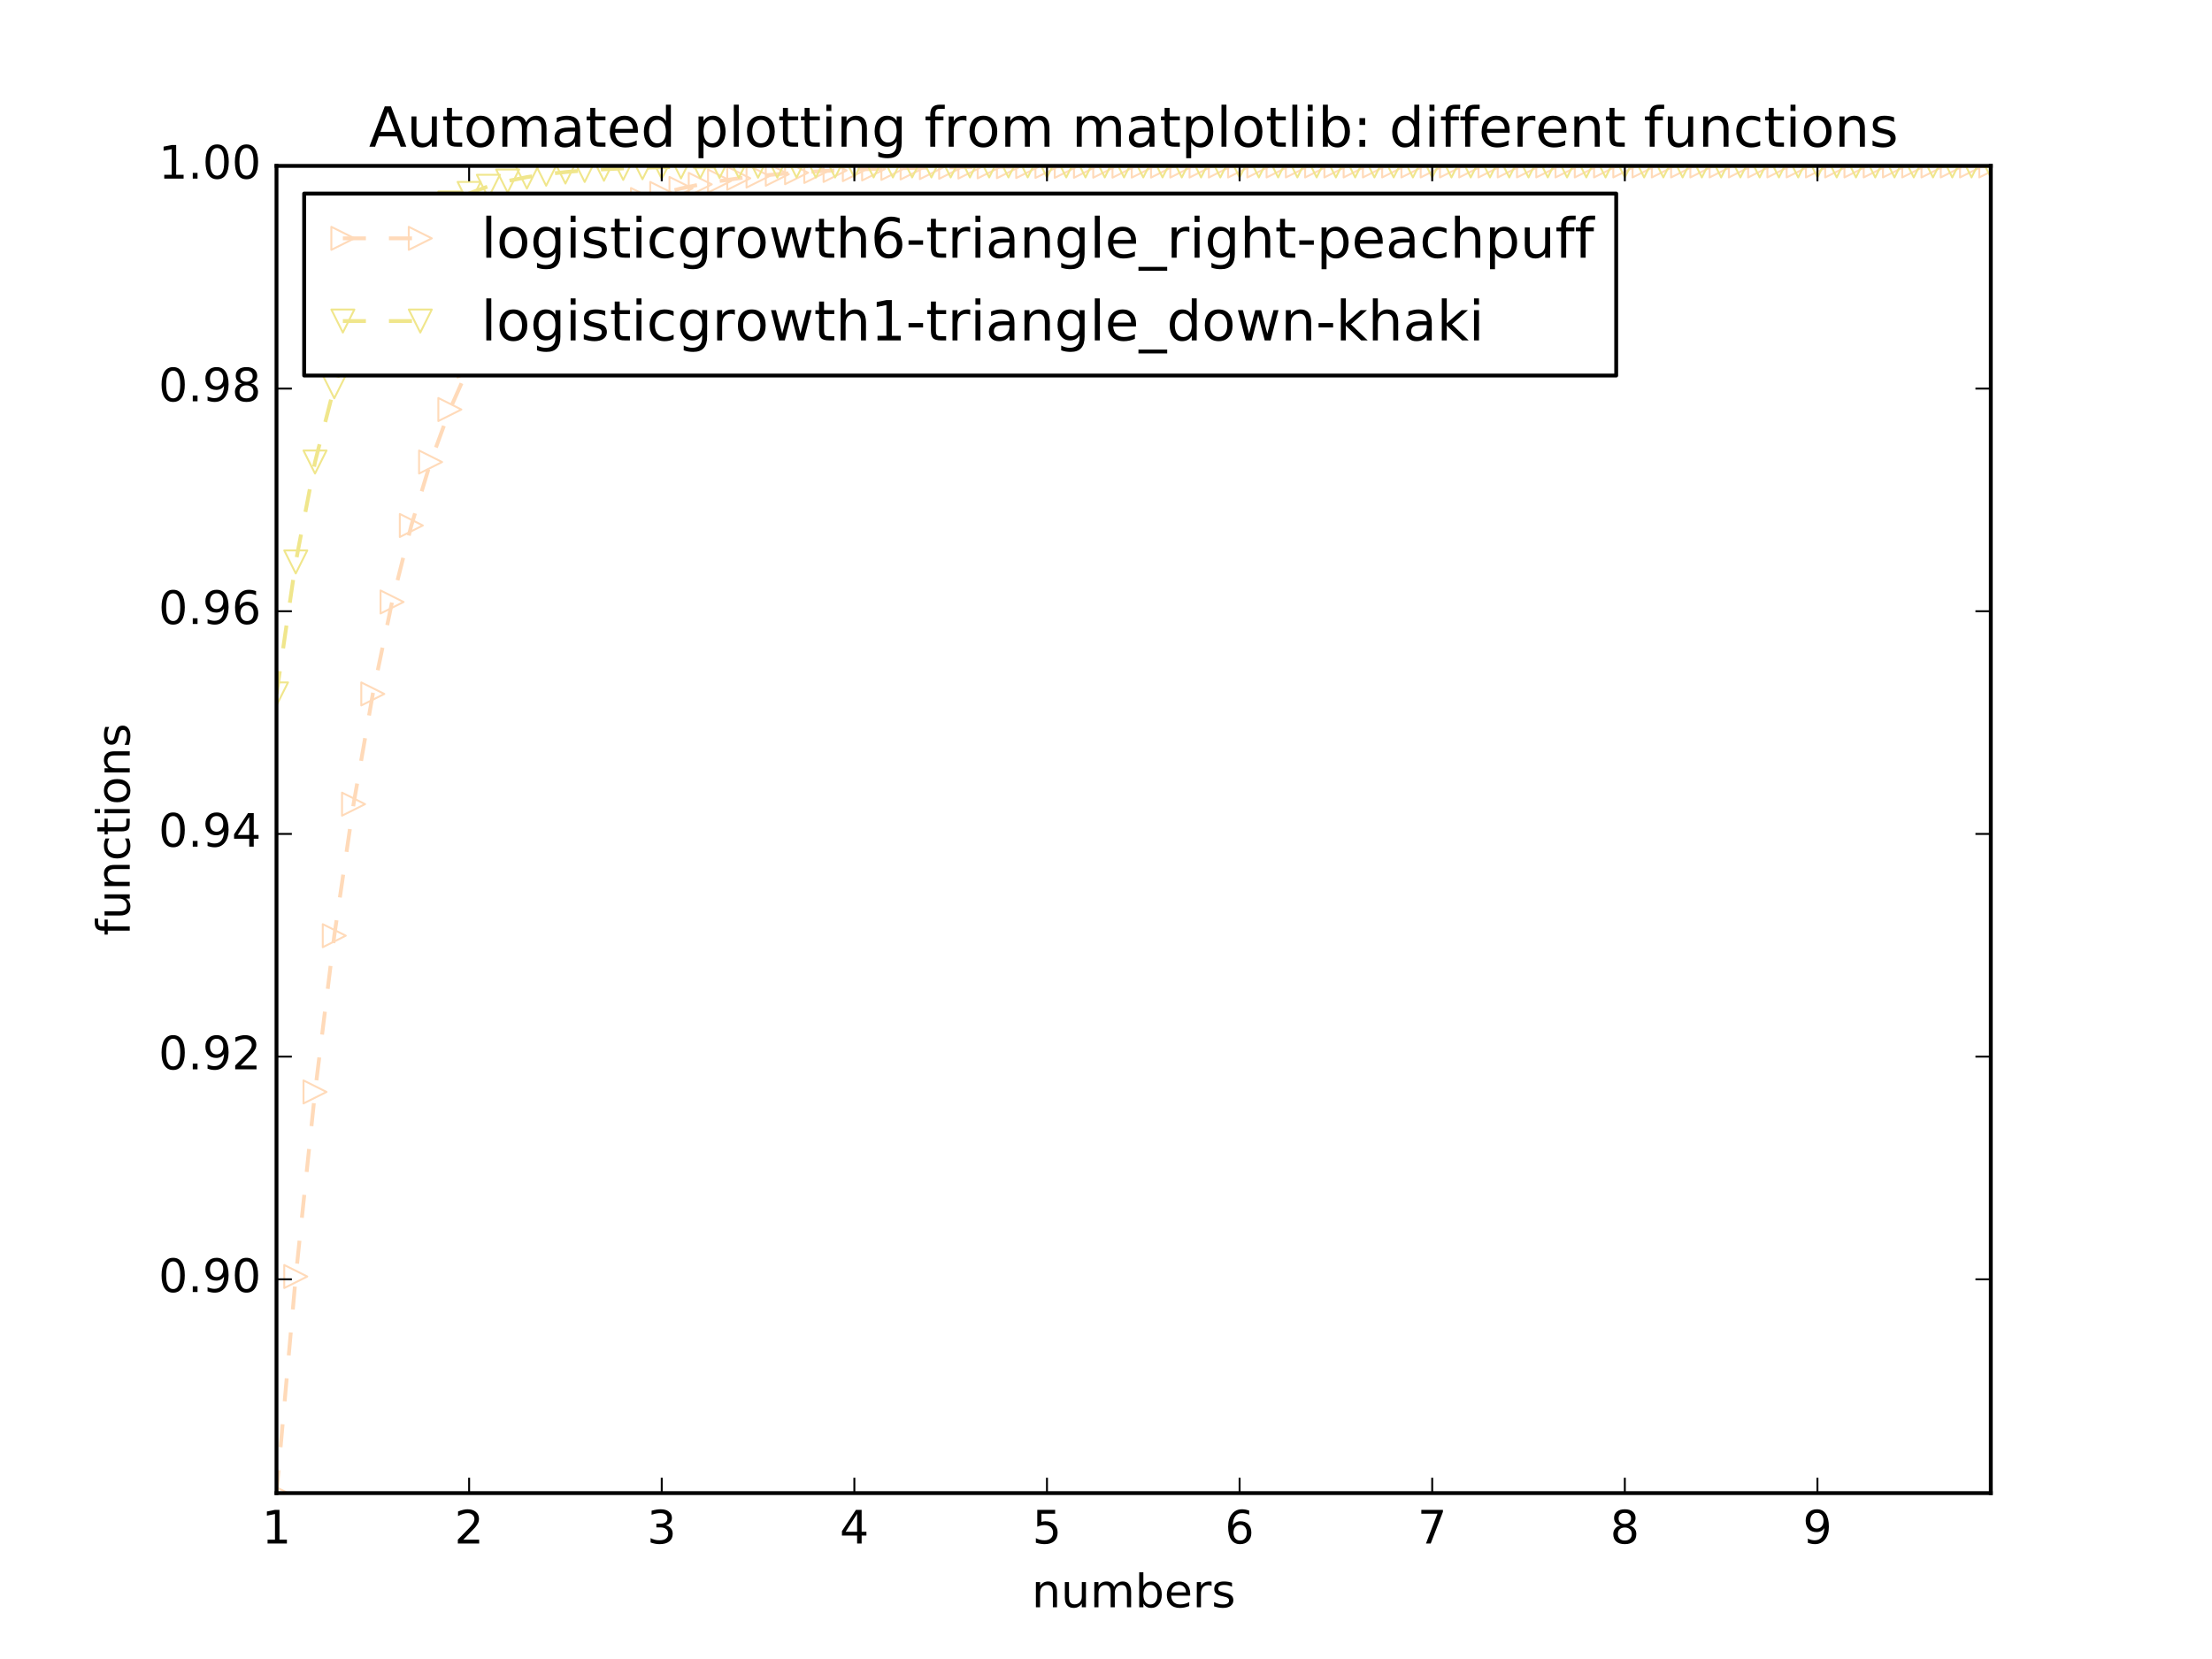 <?xml version="1.0" encoding="utf-8" standalone="no"?>
<!DOCTYPE svg PUBLIC "-//W3C//DTD SVG 1.1//EN"
  "http://www.w3.org/Graphics/SVG/1.1/DTD/svg11.dtd">
<!-- Created with matplotlib (http://matplotlib.org/) -->
<svg height="432pt" version="1.1" viewBox="0 0 576 432" width="576pt" xmlns="http://www.w3.org/2000/svg" xmlns:xlink="http://www.w3.org/1999/xlink">
 <defs>
  <style type="text/css">
*{stroke-linecap:butt;stroke-linejoin:round;stroke-miterlimit:100000;}
  </style>
 </defs>
 <g id="figure_1">
  <g id="patch_1">
   <path d="M 0 432 
L 576 432 
L 576 0 
L 0 0 
z
" style="fill:#ffffff;"/>
  </g>
  <g id="axes_1">
   <g id="patch_2">
    <path d="M 72 388.8 
L 518.4 388.8 
L 518.4 43.2 
L 72 43.2 
z
" style="fill:#ffffff;"/>
   </g>
   <g id="line2d_1">
    <path clip-path="url(#p191393da41)" d="M 72 388.8 
L 77.016 332.402 
L 82.031 284.339 
L 87.047 243.65 
L 92.063 209.398 
L 97.079 180.7 
L 102.094 156.752 
L 107.11 136.833 
L 112.126 120.312 
L 117.142 106.639 
L 122.157 95.347 
L 127.173 86.034 
L 132.189 78.363 
L 137.204 72.053 
L 142.22 66.865 
L 147.236 62.604 
L 152.252 59.106 
L 157.267 56.236 
L 162.283 53.882 
L 167.299 51.951 
L 172.315 50.369 
L 177.33 49.072 
L 182.346 48.009 
L 187.362 47.139 
L 192.378 46.426 
L 197.393 45.841 
L 202.409 45.363 
L 207.425 44.971 
L 212.44 44.65 
L 217.456 44.387 
L 222.472 44.172 
L 227.488 43.996 
L 232.503 43.852 
L 237.519 43.734 
L 242.535 43.637 
L 247.551 43.558 
L 252.566 43.493 
L 257.582 43.44 
L 262.598 43.396 
L 267.613 43.361 
L 272.629 43.332 
L 277.645 43.308 
L 282.661 43.288 
L 287.676 43.272 
L 292.692 43.259 
L 297.708 43.248 
L 302.724 43.24 
L 307.739 43.232 
L 312.755 43.227 
L 317.771 43.222 
L 322.787 43.218 
L 327.802 43.215 
L 332.818 43.212 
L 337.834 43.21 
L 342.849 43.208 
L 347.865 43.207 
L 352.881 43.205 
L 357.897 43.204 
L 362.912 43.204 
L 367.928 43.203 
L 372.944 43.202 
L 377.96 43.202 
L 382.975 43.202 
L 387.991 43.201 
L 393.007 43.201 
L 398.022 43.201 
L 403.038 43.201 
L 408.054 43.201 
L 413.07 43.2 
L 418.085 43.2 
L 423.101 43.2 
L 428.117 43.2 
L 433.133 43.2 
L 438.148 43.2 
L 443.164 43.2 
L 448.18 43.2 
L 453.196 43.2 
L 458.211 43.2 
L 463.227 43.2 
L 468.243 43.2 
L 473.258 43.2 
L 478.274 43.2 
L 483.29 43.2 
L 488.306 43.2 
L 493.321 43.2 
L 498.337 43.2 
L 503.353 43.2 
L 508.369 43.2 
L 513.384 43.2 
L 518.4 43.2 
" style="fill:none;stroke:#ffdab9;stroke-dasharray:6,6;stroke-dashoffset:0.0;"/>
    <defs>
     <path d="M 3 0 
L -3 -3 
L -3 3 
z
" id="m1a79b4cc7b" style="stroke:#ffdab9;stroke-linejoin:miter;stroke-width:0.5;"/>
    </defs>
    <g clip-path="url(#p191393da41)">
     <use style="fill:none;stroke:#ffdab9;stroke-linejoin:miter;stroke-width:0.5;" x="72.0" xlink:href="#m1a79b4cc7b" y="388.8"/>
     <use style="fill:none;stroke:#ffdab9;stroke-linejoin:miter;stroke-width:0.5;" x="77.016" xlink:href="#m1a79b4cc7b" y="332.402"/>
     <use style="fill:none;stroke:#ffdab9;stroke-linejoin:miter;stroke-width:0.5;" x="82.031" xlink:href="#m1a79b4cc7b" y="284.339"/>
     <use style="fill:none;stroke:#ffdab9;stroke-linejoin:miter;stroke-width:0.5;" x="87.047" xlink:href="#m1a79b4cc7b" y="243.65"/>
     <use style="fill:none;stroke:#ffdab9;stroke-linejoin:miter;stroke-width:0.5;" x="92.063" xlink:href="#m1a79b4cc7b" y="209.398"/>
     <use style="fill:none;stroke:#ffdab9;stroke-linejoin:miter;stroke-width:0.5;" x="97.079" xlink:href="#m1a79b4cc7b" y="180.7"/>
     <use style="fill:none;stroke:#ffdab9;stroke-linejoin:miter;stroke-width:0.5;" x="102.094" xlink:href="#m1a79b4cc7b" y="156.752"/>
     <use style="fill:none;stroke:#ffdab9;stroke-linejoin:miter;stroke-width:0.5;" x="107.11" xlink:href="#m1a79b4cc7b" y="136.833"/>
     <use style="fill:none;stroke:#ffdab9;stroke-linejoin:miter;stroke-width:0.5;" x="112.126" xlink:href="#m1a79b4cc7b" y="120.312"/>
     <use style="fill:none;stroke:#ffdab9;stroke-linejoin:miter;stroke-width:0.5;" x="117.142" xlink:href="#m1a79b4cc7b" y="106.639"/>
     <use style="fill:none;stroke:#ffdab9;stroke-linejoin:miter;stroke-width:0.5;" x="122.157" xlink:href="#m1a79b4cc7b" y="95.347"/>
     <use style="fill:none;stroke:#ffdab9;stroke-linejoin:miter;stroke-width:0.5;" x="127.173" xlink:href="#m1a79b4cc7b" y="86.034"/>
     <use style="fill:none;stroke:#ffdab9;stroke-linejoin:miter;stroke-width:0.5;" x="132.189" xlink:href="#m1a79b4cc7b" y="78.363"/>
     <use style="fill:none;stroke:#ffdab9;stroke-linejoin:miter;stroke-width:0.5;" x="137.204" xlink:href="#m1a79b4cc7b" y="72.053"/>
     <use style="fill:none;stroke:#ffdab9;stroke-linejoin:miter;stroke-width:0.5;" x="142.22" xlink:href="#m1a79b4cc7b" y="66.865"/>
     <use style="fill:none;stroke:#ffdab9;stroke-linejoin:miter;stroke-width:0.5;" x="147.236" xlink:href="#m1a79b4cc7b" y="62.604"/>
     <use style="fill:none;stroke:#ffdab9;stroke-linejoin:miter;stroke-width:0.5;" x="152.252" xlink:href="#m1a79b4cc7b" y="59.106"/>
     <use style="fill:none;stroke:#ffdab9;stroke-linejoin:miter;stroke-width:0.5;" x="157.267" xlink:href="#m1a79b4cc7b" y="56.236"/>
     <use style="fill:none;stroke:#ffdab9;stroke-linejoin:miter;stroke-width:0.5;" x="162.283" xlink:href="#m1a79b4cc7b" y="53.882"/>
     <use style="fill:none;stroke:#ffdab9;stroke-linejoin:miter;stroke-width:0.5;" x="167.299" xlink:href="#m1a79b4cc7b" y="51.951"/>
     <use style="fill:none;stroke:#ffdab9;stroke-linejoin:miter;stroke-width:0.5;" x="172.315" xlink:href="#m1a79b4cc7b" y="50.369"/>
     <use style="fill:none;stroke:#ffdab9;stroke-linejoin:miter;stroke-width:0.5;" x="177.33" xlink:href="#m1a79b4cc7b" y="49.072"/>
     <use style="fill:none;stroke:#ffdab9;stroke-linejoin:miter;stroke-width:0.5;" x="182.346" xlink:href="#m1a79b4cc7b" y="48.009"/>
     <use style="fill:none;stroke:#ffdab9;stroke-linejoin:miter;stroke-width:0.5;" x="187.362" xlink:href="#m1a79b4cc7b" y="47.139"/>
     <use style="fill:none;stroke:#ffdab9;stroke-linejoin:miter;stroke-width:0.5;" x="192.378" xlink:href="#m1a79b4cc7b" y="46.426"/>
     <use style="fill:none;stroke:#ffdab9;stroke-linejoin:miter;stroke-width:0.5;" x="197.393" xlink:href="#m1a79b4cc7b" y="45.841"/>
     <use style="fill:none;stroke:#ffdab9;stroke-linejoin:miter;stroke-width:0.5;" x="202.409" xlink:href="#m1a79b4cc7b" y="45.363"/>
     <use style="fill:none;stroke:#ffdab9;stroke-linejoin:miter;stroke-width:0.5;" x="207.425" xlink:href="#m1a79b4cc7b" y="44.971"/>
     <use style="fill:none;stroke:#ffdab9;stroke-linejoin:miter;stroke-width:0.5;" x="212.44" xlink:href="#m1a79b4cc7b" y="44.65"/>
     <use style="fill:none;stroke:#ffdab9;stroke-linejoin:miter;stroke-width:0.5;" x="217.456" xlink:href="#m1a79b4cc7b" y="44.387"/>
     <use style="fill:none;stroke:#ffdab9;stroke-linejoin:miter;stroke-width:0.5;" x="222.472" xlink:href="#m1a79b4cc7b" y="44.172"/>
     <use style="fill:none;stroke:#ffdab9;stroke-linejoin:miter;stroke-width:0.5;" x="227.488" xlink:href="#m1a79b4cc7b" y="43.996"/>
     <use style="fill:none;stroke:#ffdab9;stroke-linejoin:miter;stroke-width:0.5;" x="232.503" xlink:href="#m1a79b4cc7b" y="43.852"/>
     <use style="fill:none;stroke:#ffdab9;stroke-linejoin:miter;stroke-width:0.5;" x="237.519" xlink:href="#m1a79b4cc7b" y="43.734"/>
     <use style="fill:none;stroke:#ffdab9;stroke-linejoin:miter;stroke-width:0.5;" x="242.535" xlink:href="#m1a79b4cc7b" y="43.637"/>
     <use style="fill:none;stroke:#ffdab9;stroke-linejoin:miter;stroke-width:0.5;" x="247.551" xlink:href="#m1a79b4cc7b" y="43.558"/>
     <use style="fill:none;stroke:#ffdab9;stroke-linejoin:miter;stroke-width:0.5;" x="252.566" xlink:href="#m1a79b4cc7b" y="43.493"/>
     <use style="fill:none;stroke:#ffdab9;stroke-linejoin:miter;stroke-width:0.5;" x="257.582" xlink:href="#m1a79b4cc7b" y="43.44"/>
     <use style="fill:none;stroke:#ffdab9;stroke-linejoin:miter;stroke-width:0.5;" x="262.598" xlink:href="#m1a79b4cc7b" y="43.396"/>
     <use style="fill:none;stroke:#ffdab9;stroke-linejoin:miter;stroke-width:0.5;" x="267.613" xlink:href="#m1a79b4cc7b" y="43.361"/>
     <use style="fill:none;stroke:#ffdab9;stroke-linejoin:miter;stroke-width:0.5;" x="272.629" xlink:href="#m1a79b4cc7b" y="43.332"/>
     <use style="fill:none;stroke:#ffdab9;stroke-linejoin:miter;stroke-width:0.5;" x="277.645" xlink:href="#m1a79b4cc7b" y="43.308"/>
     <use style="fill:none;stroke:#ffdab9;stroke-linejoin:miter;stroke-width:0.5;" x="282.661" xlink:href="#m1a79b4cc7b" y="43.288"/>
     <use style="fill:none;stroke:#ffdab9;stroke-linejoin:miter;stroke-width:0.5;" x="287.676" xlink:href="#m1a79b4cc7b" y="43.272"/>
     <use style="fill:none;stroke:#ffdab9;stroke-linejoin:miter;stroke-width:0.5;" x="292.692" xlink:href="#m1a79b4cc7b" y="43.259"/>
     <use style="fill:none;stroke:#ffdab9;stroke-linejoin:miter;stroke-width:0.5;" x="297.708" xlink:href="#m1a79b4cc7b" y="43.248"/>
     <use style="fill:none;stroke:#ffdab9;stroke-linejoin:miter;stroke-width:0.5;" x="302.724" xlink:href="#m1a79b4cc7b" y="43.24"/>
     <use style="fill:none;stroke:#ffdab9;stroke-linejoin:miter;stroke-width:0.5;" x="307.739" xlink:href="#m1a79b4cc7b" y="43.232"/>
     <use style="fill:none;stroke:#ffdab9;stroke-linejoin:miter;stroke-width:0.5;" x="312.755" xlink:href="#m1a79b4cc7b" y="43.227"/>
     <use style="fill:none;stroke:#ffdab9;stroke-linejoin:miter;stroke-width:0.5;" x="317.771" xlink:href="#m1a79b4cc7b" y="43.222"/>
     <use style="fill:none;stroke:#ffdab9;stroke-linejoin:miter;stroke-width:0.5;" x="322.787" xlink:href="#m1a79b4cc7b" y="43.218"/>
     <use style="fill:none;stroke:#ffdab9;stroke-linejoin:miter;stroke-width:0.5;" x="327.802" xlink:href="#m1a79b4cc7b" y="43.215"/>
     <use style="fill:none;stroke:#ffdab9;stroke-linejoin:miter;stroke-width:0.5;" x="332.818" xlink:href="#m1a79b4cc7b" y="43.212"/>
     <use style="fill:none;stroke:#ffdab9;stroke-linejoin:miter;stroke-width:0.5;" x="337.834" xlink:href="#m1a79b4cc7b" y="43.21"/>
     <use style="fill:none;stroke:#ffdab9;stroke-linejoin:miter;stroke-width:0.5;" x="342.849" xlink:href="#m1a79b4cc7b" y="43.208"/>
     <use style="fill:none;stroke:#ffdab9;stroke-linejoin:miter;stroke-width:0.5;" x="347.865" xlink:href="#m1a79b4cc7b" y="43.207"/>
     <use style="fill:none;stroke:#ffdab9;stroke-linejoin:miter;stroke-width:0.5;" x="352.881" xlink:href="#m1a79b4cc7b" y="43.205"/>
     <use style="fill:none;stroke:#ffdab9;stroke-linejoin:miter;stroke-width:0.5;" x="357.897" xlink:href="#m1a79b4cc7b" y="43.204"/>
     <use style="fill:none;stroke:#ffdab9;stroke-linejoin:miter;stroke-width:0.5;" x="362.912" xlink:href="#m1a79b4cc7b" y="43.204"/>
     <use style="fill:none;stroke:#ffdab9;stroke-linejoin:miter;stroke-width:0.5;" x="367.928" xlink:href="#m1a79b4cc7b" y="43.203"/>
     <use style="fill:none;stroke:#ffdab9;stroke-linejoin:miter;stroke-width:0.5;" x="372.944" xlink:href="#m1a79b4cc7b" y="43.202"/>
     <use style="fill:none;stroke:#ffdab9;stroke-linejoin:miter;stroke-width:0.5;" x="377.96" xlink:href="#m1a79b4cc7b" y="43.202"/>
     <use style="fill:none;stroke:#ffdab9;stroke-linejoin:miter;stroke-width:0.5;" x="382.975" xlink:href="#m1a79b4cc7b" y="43.202"/>
     <use style="fill:none;stroke:#ffdab9;stroke-linejoin:miter;stroke-width:0.5;" x="387.991" xlink:href="#m1a79b4cc7b" y="43.201"/>
     <use style="fill:none;stroke:#ffdab9;stroke-linejoin:miter;stroke-width:0.5;" x="393.007" xlink:href="#m1a79b4cc7b" y="43.201"/>
     <use style="fill:none;stroke:#ffdab9;stroke-linejoin:miter;stroke-width:0.5;" x="398.022" xlink:href="#m1a79b4cc7b" y="43.201"/>
     <use style="fill:none;stroke:#ffdab9;stroke-linejoin:miter;stroke-width:0.5;" x="403.038" xlink:href="#m1a79b4cc7b" y="43.201"/>
     <use style="fill:none;stroke:#ffdab9;stroke-linejoin:miter;stroke-width:0.5;" x="408.054" xlink:href="#m1a79b4cc7b" y="43.201"/>
     <use style="fill:none;stroke:#ffdab9;stroke-linejoin:miter;stroke-width:0.5;" x="413.07" xlink:href="#m1a79b4cc7b" y="43.2"/>
     <use style="fill:none;stroke:#ffdab9;stroke-linejoin:miter;stroke-width:0.5;" x="418.085" xlink:href="#m1a79b4cc7b" y="43.2"/>
     <use style="fill:none;stroke:#ffdab9;stroke-linejoin:miter;stroke-width:0.5;" x="423.101" xlink:href="#m1a79b4cc7b" y="43.2"/>
     <use style="fill:none;stroke:#ffdab9;stroke-linejoin:miter;stroke-width:0.5;" x="428.117" xlink:href="#m1a79b4cc7b" y="43.2"/>
     <use style="fill:none;stroke:#ffdab9;stroke-linejoin:miter;stroke-width:0.5;" x="433.133" xlink:href="#m1a79b4cc7b" y="43.2"/>
     <use style="fill:none;stroke:#ffdab9;stroke-linejoin:miter;stroke-width:0.5;" x="438.148" xlink:href="#m1a79b4cc7b" y="43.2"/>
     <use style="fill:none;stroke:#ffdab9;stroke-linejoin:miter;stroke-width:0.5;" x="443.164" xlink:href="#m1a79b4cc7b" y="43.2"/>
     <use style="fill:none;stroke:#ffdab9;stroke-linejoin:miter;stroke-width:0.5;" x="448.18" xlink:href="#m1a79b4cc7b" y="43.2"/>
     <use style="fill:none;stroke:#ffdab9;stroke-linejoin:miter;stroke-width:0.5;" x="453.196" xlink:href="#m1a79b4cc7b" y="43.2"/>
     <use style="fill:none;stroke:#ffdab9;stroke-linejoin:miter;stroke-width:0.5;" x="458.211" xlink:href="#m1a79b4cc7b" y="43.2"/>
     <use style="fill:none;stroke:#ffdab9;stroke-linejoin:miter;stroke-width:0.5;" x="463.227" xlink:href="#m1a79b4cc7b" y="43.2"/>
     <use style="fill:none;stroke:#ffdab9;stroke-linejoin:miter;stroke-width:0.5;" x="468.243" xlink:href="#m1a79b4cc7b" y="43.2"/>
     <use style="fill:none;stroke:#ffdab9;stroke-linejoin:miter;stroke-width:0.5;" x="473.258" xlink:href="#m1a79b4cc7b" y="43.2"/>
     <use style="fill:none;stroke:#ffdab9;stroke-linejoin:miter;stroke-width:0.5;" x="478.274" xlink:href="#m1a79b4cc7b" y="43.2"/>
     <use style="fill:none;stroke:#ffdab9;stroke-linejoin:miter;stroke-width:0.5;" x="483.29" xlink:href="#m1a79b4cc7b" y="43.2"/>
     <use style="fill:none;stroke:#ffdab9;stroke-linejoin:miter;stroke-width:0.5;" x="488.306" xlink:href="#m1a79b4cc7b" y="43.2"/>
     <use style="fill:none;stroke:#ffdab9;stroke-linejoin:miter;stroke-width:0.5;" x="493.321" xlink:href="#m1a79b4cc7b" y="43.2"/>
     <use style="fill:none;stroke:#ffdab9;stroke-linejoin:miter;stroke-width:0.5;" x="498.337" xlink:href="#m1a79b4cc7b" y="43.2"/>
     <use style="fill:none;stroke:#ffdab9;stroke-linejoin:miter;stroke-width:0.5;" x="503.353" xlink:href="#m1a79b4cc7b" y="43.2"/>
     <use style="fill:none;stroke:#ffdab9;stroke-linejoin:miter;stroke-width:0.5;" x="508.369" xlink:href="#m1a79b4cc7b" y="43.2"/>
     <use style="fill:none;stroke:#ffdab9;stroke-linejoin:miter;stroke-width:0.5;" x="513.384" xlink:href="#m1a79b4cc7b" y="43.2"/>
     <use style="fill:none;stroke:#ffdab9;stroke-linejoin:miter;stroke-width:0.5;" x="518.4" xlink:href="#m1a79b4cc7b" y="43.2"/>
    </g>
   </g>
   <g id="line2d_2">
    <path clip-path="url(#p191393da41)" d="M 72 180.7 
L 77.016 146.33 
L 82.031 120.312 
L 87.047 100.722 
L 92.063 86.034 
L 97.079 75.054 
L 102.094 66.865 
L 107.11 60.769 
L 112.126 56.236 
L 117.142 52.868 
L 122.157 50.369 
L 127.173 48.514 
L 132.189 47.139 
L 137.204 46.119 
L 142.22 45.363 
L 147.236 44.803 
L 152.252 44.387 
L 157.267 44.08 
L 162.283 43.852 
L 167.299 43.683 
L 172.315 43.558 
L 177.33 43.465 
L 182.346 43.396 
L 187.362 43.345 
L 192.378 43.308 
L 197.393 43.28 
L 202.409 43.259 
L 207.425 43.244 
L 212.44 43.232 
L 217.456 43.224 
L 222.472 43.218 
L 227.488 43.213 
L 232.503 43.21 
L 237.519 43.207 
L 242.535 43.205 
L 247.551 43.204 
L 252.566 43.203 
L 257.582 43.202 
L 262.598 43.202 
L 267.613 43.201 
L 272.629 43.201 
L 277.645 43.201 
L 282.661 43.2 
L 287.676 43.2 
L 292.692 43.2 
L 297.708 43.2 
L 302.724 43.2 
L 307.739 43.2 
L 312.755 43.2 
L 317.771 43.2 
L 322.787 43.2 
L 327.802 43.2 
L 332.818 43.2 
L 337.834 43.2 
L 342.849 43.2 
L 347.865 43.2 
L 352.881 43.2 
L 357.897 43.2 
L 362.912 43.2 
L 367.928 43.2 
L 372.944 43.2 
L 377.96 43.2 
L 382.975 43.2 
L 387.991 43.2 
L 393.007 43.2 
L 398.022 43.2 
L 403.038 43.2 
L 408.054 43.2 
L 413.07 43.2 
L 418.085 43.2 
L 423.101 43.2 
L 428.117 43.2 
L 433.133 43.2 
L 438.148 43.2 
L 443.164 43.2 
L 448.18 43.2 
L 453.196 43.2 
L 458.211 43.2 
L 463.227 43.2 
L 468.243 43.2 
L 473.258 43.2 
L 478.274 43.2 
L 483.29 43.2 
L 488.306 43.2 
L 493.321 43.2 
L 498.337 43.2 
L 503.353 43.2 
L 508.369 43.2 
L 513.384 43.2 
L 518.4 43.2 
" style="fill:none;stroke:#f0e68c;stroke-dasharray:6,6;stroke-dashoffset:0.0;"/>
    <defs>
     <path d="M -0 3 
L 3 -3 
L -3 -3 
z
" id="m94453e5374" style="stroke:#f0e68c;stroke-linejoin:miter;stroke-width:0.5;"/>
    </defs>
    <g clip-path="url(#p191393da41)">
     <use style="fill:none;stroke:#f0e68c;stroke-linejoin:miter;stroke-width:0.5;" x="72.0" xlink:href="#m94453e5374" y="180.7"/>
     <use style="fill:none;stroke:#f0e68c;stroke-linejoin:miter;stroke-width:0.5;" x="77.016" xlink:href="#m94453e5374" y="146.33"/>
     <use style="fill:none;stroke:#f0e68c;stroke-linejoin:miter;stroke-width:0.5;" x="82.031" xlink:href="#m94453e5374" y="120.312"/>
     <use style="fill:none;stroke:#f0e68c;stroke-linejoin:miter;stroke-width:0.5;" x="87.047" xlink:href="#m94453e5374" y="100.722"/>
     <use style="fill:none;stroke:#f0e68c;stroke-linejoin:miter;stroke-width:0.5;" x="92.063" xlink:href="#m94453e5374" y="86.034"/>
     <use style="fill:none;stroke:#f0e68c;stroke-linejoin:miter;stroke-width:0.5;" x="97.079" xlink:href="#m94453e5374" y="75.054"/>
     <use style="fill:none;stroke:#f0e68c;stroke-linejoin:miter;stroke-width:0.5;" x="102.094" xlink:href="#m94453e5374" y="66.865"/>
     <use style="fill:none;stroke:#f0e68c;stroke-linejoin:miter;stroke-width:0.5;" x="107.11" xlink:href="#m94453e5374" y="60.769"/>
     <use style="fill:none;stroke:#f0e68c;stroke-linejoin:miter;stroke-width:0.5;" x="112.126" xlink:href="#m94453e5374" y="56.236"/>
     <use style="fill:none;stroke:#f0e68c;stroke-linejoin:miter;stroke-width:0.5;" x="117.142" xlink:href="#m94453e5374" y="52.868"/>
     <use style="fill:none;stroke:#f0e68c;stroke-linejoin:miter;stroke-width:0.5;" x="122.157" xlink:href="#m94453e5374" y="50.369"/>
     <use style="fill:none;stroke:#f0e68c;stroke-linejoin:miter;stroke-width:0.5;" x="127.173" xlink:href="#m94453e5374" y="48.514"/>
     <use style="fill:none;stroke:#f0e68c;stroke-linejoin:miter;stroke-width:0.5;" x="132.189" xlink:href="#m94453e5374" y="47.139"/>
     <use style="fill:none;stroke:#f0e68c;stroke-linejoin:miter;stroke-width:0.5;" x="137.204" xlink:href="#m94453e5374" y="46.119"/>
     <use style="fill:none;stroke:#f0e68c;stroke-linejoin:miter;stroke-width:0.5;" x="142.22" xlink:href="#m94453e5374" y="45.363"/>
     <use style="fill:none;stroke:#f0e68c;stroke-linejoin:miter;stroke-width:0.5;" x="147.236" xlink:href="#m94453e5374" y="44.803"/>
     <use style="fill:none;stroke:#f0e68c;stroke-linejoin:miter;stroke-width:0.5;" x="152.252" xlink:href="#m94453e5374" y="44.387"/>
     <use style="fill:none;stroke:#f0e68c;stroke-linejoin:miter;stroke-width:0.5;" x="157.267" xlink:href="#m94453e5374" y="44.08"/>
     <use style="fill:none;stroke:#f0e68c;stroke-linejoin:miter;stroke-width:0.5;" x="162.283" xlink:href="#m94453e5374" y="43.852"/>
     <use style="fill:none;stroke:#f0e68c;stroke-linejoin:miter;stroke-width:0.5;" x="167.299" xlink:href="#m94453e5374" y="43.683"/>
     <use style="fill:none;stroke:#f0e68c;stroke-linejoin:miter;stroke-width:0.5;" x="172.315" xlink:href="#m94453e5374" y="43.558"/>
     <use style="fill:none;stroke:#f0e68c;stroke-linejoin:miter;stroke-width:0.5;" x="177.33" xlink:href="#m94453e5374" y="43.465"/>
     <use style="fill:none;stroke:#f0e68c;stroke-linejoin:miter;stroke-width:0.5;" x="182.346" xlink:href="#m94453e5374" y="43.396"/>
     <use style="fill:none;stroke:#f0e68c;stroke-linejoin:miter;stroke-width:0.5;" x="187.362" xlink:href="#m94453e5374" y="43.345"/>
     <use style="fill:none;stroke:#f0e68c;stroke-linejoin:miter;stroke-width:0.5;" x="192.378" xlink:href="#m94453e5374" y="43.308"/>
     <use style="fill:none;stroke:#f0e68c;stroke-linejoin:miter;stroke-width:0.5;" x="197.393" xlink:href="#m94453e5374" y="43.28"/>
     <use style="fill:none;stroke:#f0e68c;stroke-linejoin:miter;stroke-width:0.5;" x="202.409" xlink:href="#m94453e5374" y="43.259"/>
     <use style="fill:none;stroke:#f0e68c;stroke-linejoin:miter;stroke-width:0.5;" x="207.425" xlink:href="#m94453e5374" y="43.244"/>
     <use style="fill:none;stroke:#f0e68c;stroke-linejoin:miter;stroke-width:0.5;" x="212.44" xlink:href="#m94453e5374" y="43.232"/>
     <use style="fill:none;stroke:#f0e68c;stroke-linejoin:miter;stroke-width:0.5;" x="217.456" xlink:href="#m94453e5374" y="43.224"/>
     <use style="fill:none;stroke:#f0e68c;stroke-linejoin:miter;stroke-width:0.5;" x="222.472" xlink:href="#m94453e5374" y="43.218"/>
     <use style="fill:none;stroke:#f0e68c;stroke-linejoin:miter;stroke-width:0.5;" x="227.488" xlink:href="#m94453e5374" y="43.213"/>
     <use style="fill:none;stroke:#f0e68c;stroke-linejoin:miter;stroke-width:0.5;" x="232.503" xlink:href="#m94453e5374" y="43.21"/>
     <use style="fill:none;stroke:#f0e68c;stroke-linejoin:miter;stroke-width:0.5;" x="237.519" xlink:href="#m94453e5374" y="43.207"/>
     <use style="fill:none;stroke:#f0e68c;stroke-linejoin:miter;stroke-width:0.5;" x="242.535" xlink:href="#m94453e5374" y="43.205"/>
     <use style="fill:none;stroke:#f0e68c;stroke-linejoin:miter;stroke-width:0.5;" x="247.551" xlink:href="#m94453e5374" y="43.204"/>
     <use style="fill:none;stroke:#f0e68c;stroke-linejoin:miter;stroke-width:0.5;" x="252.566" xlink:href="#m94453e5374" y="43.203"/>
     <use style="fill:none;stroke:#f0e68c;stroke-linejoin:miter;stroke-width:0.5;" x="257.582" xlink:href="#m94453e5374" y="43.202"/>
     <use style="fill:none;stroke:#f0e68c;stroke-linejoin:miter;stroke-width:0.5;" x="262.598" xlink:href="#m94453e5374" y="43.202"/>
     <use style="fill:none;stroke:#f0e68c;stroke-linejoin:miter;stroke-width:0.5;" x="267.613" xlink:href="#m94453e5374" y="43.201"/>
     <use style="fill:none;stroke:#f0e68c;stroke-linejoin:miter;stroke-width:0.5;" x="272.629" xlink:href="#m94453e5374" y="43.201"/>
     <use style="fill:none;stroke:#f0e68c;stroke-linejoin:miter;stroke-width:0.5;" x="277.645" xlink:href="#m94453e5374" y="43.201"/>
     <use style="fill:none;stroke:#f0e68c;stroke-linejoin:miter;stroke-width:0.5;" x="282.661" xlink:href="#m94453e5374" y="43.2"/>
     <use style="fill:none;stroke:#f0e68c;stroke-linejoin:miter;stroke-width:0.5;" x="287.676" xlink:href="#m94453e5374" y="43.2"/>
     <use style="fill:none;stroke:#f0e68c;stroke-linejoin:miter;stroke-width:0.5;" x="292.692" xlink:href="#m94453e5374" y="43.2"/>
     <use style="fill:none;stroke:#f0e68c;stroke-linejoin:miter;stroke-width:0.5;" x="297.708" xlink:href="#m94453e5374" y="43.2"/>
     <use style="fill:none;stroke:#f0e68c;stroke-linejoin:miter;stroke-width:0.5;" x="302.724" xlink:href="#m94453e5374" y="43.2"/>
     <use style="fill:none;stroke:#f0e68c;stroke-linejoin:miter;stroke-width:0.5;" x="307.739" xlink:href="#m94453e5374" y="43.2"/>
     <use style="fill:none;stroke:#f0e68c;stroke-linejoin:miter;stroke-width:0.5;" x="312.755" xlink:href="#m94453e5374" y="43.2"/>
     <use style="fill:none;stroke:#f0e68c;stroke-linejoin:miter;stroke-width:0.5;" x="317.771" xlink:href="#m94453e5374" y="43.2"/>
     <use style="fill:none;stroke:#f0e68c;stroke-linejoin:miter;stroke-width:0.5;" x="322.787" xlink:href="#m94453e5374" y="43.2"/>
     <use style="fill:none;stroke:#f0e68c;stroke-linejoin:miter;stroke-width:0.5;" x="327.802" xlink:href="#m94453e5374" y="43.2"/>
     <use style="fill:none;stroke:#f0e68c;stroke-linejoin:miter;stroke-width:0.5;" x="332.818" xlink:href="#m94453e5374" y="43.2"/>
     <use style="fill:none;stroke:#f0e68c;stroke-linejoin:miter;stroke-width:0.5;" x="337.834" xlink:href="#m94453e5374" y="43.2"/>
     <use style="fill:none;stroke:#f0e68c;stroke-linejoin:miter;stroke-width:0.5;" x="342.849" xlink:href="#m94453e5374" y="43.2"/>
     <use style="fill:none;stroke:#f0e68c;stroke-linejoin:miter;stroke-width:0.5;" x="347.865" xlink:href="#m94453e5374" y="43.2"/>
     <use style="fill:none;stroke:#f0e68c;stroke-linejoin:miter;stroke-width:0.5;" x="352.881" xlink:href="#m94453e5374" y="43.2"/>
     <use style="fill:none;stroke:#f0e68c;stroke-linejoin:miter;stroke-width:0.5;" x="357.897" xlink:href="#m94453e5374" y="43.2"/>
     <use style="fill:none;stroke:#f0e68c;stroke-linejoin:miter;stroke-width:0.5;" x="362.912" xlink:href="#m94453e5374" y="43.2"/>
     <use style="fill:none;stroke:#f0e68c;stroke-linejoin:miter;stroke-width:0.5;" x="367.928" xlink:href="#m94453e5374" y="43.2"/>
     <use style="fill:none;stroke:#f0e68c;stroke-linejoin:miter;stroke-width:0.5;" x="372.944" xlink:href="#m94453e5374" y="43.2"/>
     <use style="fill:none;stroke:#f0e68c;stroke-linejoin:miter;stroke-width:0.5;" x="377.96" xlink:href="#m94453e5374" y="43.2"/>
     <use style="fill:none;stroke:#f0e68c;stroke-linejoin:miter;stroke-width:0.5;" x="382.975" xlink:href="#m94453e5374" y="43.2"/>
     <use style="fill:none;stroke:#f0e68c;stroke-linejoin:miter;stroke-width:0.5;" x="387.991" xlink:href="#m94453e5374" y="43.2"/>
     <use style="fill:none;stroke:#f0e68c;stroke-linejoin:miter;stroke-width:0.5;" x="393.007" xlink:href="#m94453e5374" y="43.2"/>
     <use style="fill:none;stroke:#f0e68c;stroke-linejoin:miter;stroke-width:0.5;" x="398.022" xlink:href="#m94453e5374" y="43.2"/>
     <use style="fill:none;stroke:#f0e68c;stroke-linejoin:miter;stroke-width:0.5;" x="403.038" xlink:href="#m94453e5374" y="43.2"/>
     <use style="fill:none;stroke:#f0e68c;stroke-linejoin:miter;stroke-width:0.5;" x="408.054" xlink:href="#m94453e5374" y="43.2"/>
     <use style="fill:none;stroke:#f0e68c;stroke-linejoin:miter;stroke-width:0.5;" x="413.07" xlink:href="#m94453e5374" y="43.2"/>
     <use style="fill:none;stroke:#f0e68c;stroke-linejoin:miter;stroke-width:0.5;" x="418.085" xlink:href="#m94453e5374" y="43.2"/>
     <use style="fill:none;stroke:#f0e68c;stroke-linejoin:miter;stroke-width:0.5;" x="423.101" xlink:href="#m94453e5374" y="43.2"/>
     <use style="fill:none;stroke:#f0e68c;stroke-linejoin:miter;stroke-width:0.5;" x="428.117" xlink:href="#m94453e5374" y="43.2"/>
     <use style="fill:none;stroke:#f0e68c;stroke-linejoin:miter;stroke-width:0.5;" x="433.133" xlink:href="#m94453e5374" y="43.2"/>
     <use style="fill:none;stroke:#f0e68c;stroke-linejoin:miter;stroke-width:0.5;" x="438.148" xlink:href="#m94453e5374" y="43.2"/>
     <use style="fill:none;stroke:#f0e68c;stroke-linejoin:miter;stroke-width:0.5;" x="443.164" xlink:href="#m94453e5374" y="43.2"/>
     <use style="fill:none;stroke:#f0e68c;stroke-linejoin:miter;stroke-width:0.5;" x="448.18" xlink:href="#m94453e5374" y="43.2"/>
     <use style="fill:none;stroke:#f0e68c;stroke-linejoin:miter;stroke-width:0.5;" x="453.196" xlink:href="#m94453e5374" y="43.2"/>
     <use style="fill:none;stroke:#f0e68c;stroke-linejoin:miter;stroke-width:0.5;" x="458.211" xlink:href="#m94453e5374" y="43.2"/>
     <use style="fill:none;stroke:#f0e68c;stroke-linejoin:miter;stroke-width:0.5;" x="463.227" xlink:href="#m94453e5374" y="43.2"/>
     <use style="fill:none;stroke:#f0e68c;stroke-linejoin:miter;stroke-width:0.5;" x="468.243" xlink:href="#m94453e5374" y="43.2"/>
     <use style="fill:none;stroke:#f0e68c;stroke-linejoin:miter;stroke-width:0.5;" x="473.258" xlink:href="#m94453e5374" y="43.2"/>
     <use style="fill:none;stroke:#f0e68c;stroke-linejoin:miter;stroke-width:0.5;" x="478.274" xlink:href="#m94453e5374" y="43.2"/>
     <use style="fill:none;stroke:#f0e68c;stroke-linejoin:miter;stroke-width:0.5;" x="483.29" xlink:href="#m94453e5374" y="43.2"/>
     <use style="fill:none;stroke:#f0e68c;stroke-linejoin:miter;stroke-width:0.5;" x="488.306" xlink:href="#m94453e5374" y="43.2"/>
     <use style="fill:none;stroke:#f0e68c;stroke-linejoin:miter;stroke-width:0.5;" x="493.321" xlink:href="#m94453e5374" y="43.2"/>
     <use style="fill:none;stroke:#f0e68c;stroke-linejoin:miter;stroke-width:0.5;" x="498.337" xlink:href="#m94453e5374" y="43.2"/>
     <use style="fill:none;stroke:#f0e68c;stroke-linejoin:miter;stroke-width:0.5;" x="503.353" xlink:href="#m94453e5374" y="43.2"/>
     <use style="fill:none;stroke:#f0e68c;stroke-linejoin:miter;stroke-width:0.5;" x="508.369" xlink:href="#m94453e5374" y="43.2"/>
     <use style="fill:none;stroke:#f0e68c;stroke-linejoin:miter;stroke-width:0.5;" x="513.384" xlink:href="#m94453e5374" y="43.2"/>
     <use style="fill:none;stroke:#f0e68c;stroke-linejoin:miter;stroke-width:0.5;" x="518.4" xlink:href="#m94453e5374" y="43.2"/>
    </g>
   </g>
   <g id="patch_3">
    <path d="M 72 43.2 
L 518.4 43.2 
" style="fill:none;stroke:#000000;stroke-linecap:square;stroke-linejoin:miter;"/>
   </g>
   <g id="patch_4">
    <path d="M 518.4 388.8 
L 518.4 43.2 
" style="fill:none;stroke:#000000;stroke-linecap:square;stroke-linejoin:miter;"/>
   </g>
   <g id="patch_5">
    <path d="M 72 388.8 
L 518.4 388.8 
" style="fill:none;stroke:#000000;stroke-linecap:square;stroke-linejoin:miter;"/>
   </g>
   <g id="patch_6">
    <path d="M 72 388.8 
L 72 43.2 
" style="fill:none;stroke:#000000;stroke-linecap:square;stroke-linejoin:miter;"/>
   </g>
   <g id="matplotlib.axis_1">
    <g id="xtick_1">
     <g id="line2d_3">
      <defs>
       <path d="M 0 0 
L 0 -4 
" id="m0e28f91797" style="stroke:#000000;stroke-width:0.5;"/>
      </defs>
      <g>
       <use style="stroke:#000000;stroke-width:0.5;" x="72.0" xlink:href="#m0e28f91797" y="388.8"/>
      </g>
     </g>
     <g id="line2d_4">
      <defs>
       <path d="M 0 0 
L 0 4 
" id="mab9b51a224" style="stroke:#000000;stroke-width:0.5;"/>
      </defs>
      <g>
       <use style="stroke:#000000;stroke-width:0.5;" x="72.0" xlink:href="#mab9b51a224" y="43.2"/>
      </g>
     </g>
     <g id="text_1">
      <!-- 1 -->
      <defs>
       <path d="M 12.406 8.297 
L 28.516 8.297 
L 28.516 63.922 
L 10.984 60.406 
L 10.984 69.391 
L 28.422 72.906 
L 38.281 72.906 
L 38.281 8.297 
L 54.391 8.297 
L 54.391 0 
L 12.406 0 
z
" id="BitstreamVeraSans-Roman-31"/>
      </defs>
      <g transform="translate(68.183 401.918)scale(0.12 -0.12)">
       <use xlink:href="#BitstreamVeraSans-Roman-31"/>
      </g>
     </g>
    </g>
    <g id="xtick_2">
     <g id="line2d_5">
      <g>
       <use style="stroke:#000000;stroke-width:0.5;" x="122.157" xlink:href="#m0e28f91797" y="388.8"/>
      </g>
     </g>
     <g id="line2d_6">
      <g>
       <use style="stroke:#000000;stroke-width:0.5;" x="122.157" xlink:href="#mab9b51a224" y="43.2"/>
      </g>
     </g>
     <g id="text_2">
      <!-- 2 -->
      <defs>
       <path d="M 19.188 8.297 
L 53.609 8.297 
L 53.609 0 
L 7.328 0 
L 7.328 8.297 
Q 12.938 14.109 22.625 23.891 
Q 32.328 33.688 34.812 36.531 
Q 39.547 41.844 41.422 45.531 
Q 43.312 49.219 43.312 52.781 
Q 43.312 58.594 39.234 62.25 
Q 35.156 65.922 28.609 65.922 
Q 23.969 65.922 18.812 64.312 
Q 13.672 62.703 7.812 59.422 
L 7.812 69.391 
Q 13.766 71.781 18.938 73 
Q 24.125 74.219 28.422 74.219 
Q 39.75 74.219 46.484 68.547 
Q 53.219 62.891 53.219 53.422 
Q 53.219 48.922 51.531 44.891 
Q 49.859 40.875 45.406 35.406 
Q 44.188 33.984 37.641 27.219 
Q 31.109 20.453 19.188 8.297 
" id="BitstreamVeraSans-Roman-32"/>
      </defs>
      <g transform="translate(118.34 401.918)scale(0.12 -0.12)">
       <use xlink:href="#BitstreamVeraSans-Roman-32"/>
      </g>
     </g>
    </g>
    <g id="xtick_3">
     <g id="line2d_7">
      <g>
       <use style="stroke:#000000;stroke-width:0.5;" x="172.315" xlink:href="#m0e28f91797" y="388.8"/>
      </g>
     </g>
     <g id="line2d_8">
      <g>
       <use style="stroke:#000000;stroke-width:0.5;" x="172.315" xlink:href="#mab9b51a224" y="43.2"/>
      </g>
     </g>
     <g id="text_3">
      <!-- 3 -->
      <defs>
       <path d="M 40.578 39.312 
Q 47.656 37.797 51.625 33 
Q 55.609 28.219 55.609 21.188 
Q 55.609 10.406 48.188 4.484 
Q 40.766 -1.422 27.094 -1.422 
Q 22.516 -1.422 17.656 -0.516 
Q 12.797 0.391 7.625 2.203 
L 7.625 11.719 
Q 11.719 9.328 16.594 8.109 
Q 21.484 6.891 26.812 6.891 
Q 36.078 6.891 40.938 10.547 
Q 45.797 14.203 45.797 21.188 
Q 45.797 27.641 41.281 31.266 
Q 36.766 34.906 28.719 34.906 
L 20.219 34.906 
L 20.219 43.016 
L 29.109 43.016 
Q 36.375 43.016 40.234 45.922 
Q 44.094 48.828 44.094 54.297 
Q 44.094 59.906 40.109 62.906 
Q 36.141 65.922 28.719 65.922 
Q 24.656 65.922 20.016 65.031 
Q 15.375 64.156 9.812 62.312 
L 9.812 71.094 
Q 15.438 72.656 20.344 73.438 
Q 25.25 74.219 29.594 74.219 
Q 40.828 74.219 47.359 69.109 
Q 53.906 64.016 53.906 55.328 
Q 53.906 49.266 50.438 45.094 
Q 46.969 40.922 40.578 39.312 
" id="BitstreamVeraSans-Roman-33"/>
      </defs>
      <g transform="translate(168.497 401.918)scale(0.12 -0.12)">
       <use xlink:href="#BitstreamVeraSans-Roman-33"/>
      </g>
     </g>
    </g>
    <g id="xtick_4">
     <g id="line2d_9">
      <g>
       <use style="stroke:#000000;stroke-width:0.5;" x="222.472" xlink:href="#m0e28f91797" y="388.8"/>
      </g>
     </g>
     <g id="line2d_10">
      <g>
       <use style="stroke:#000000;stroke-width:0.5;" x="222.472" xlink:href="#mab9b51a224" y="43.2"/>
      </g>
     </g>
     <g id="text_4">
      <!-- 4 -->
      <defs>
       <path d="M 37.797 64.312 
L 12.891 25.391 
L 37.797 25.391 
z
M 35.203 72.906 
L 47.609 72.906 
L 47.609 25.391 
L 58.016 25.391 
L 58.016 17.188 
L 47.609 17.188 
L 47.609 0 
L 37.797 0 
L 37.797 17.188 
L 4.891 17.188 
L 4.891 26.703 
z
" id="BitstreamVeraSans-Roman-34"/>
      </defs>
      <g transform="translate(218.654 401.918)scale(0.12 -0.12)">
       <use xlink:href="#BitstreamVeraSans-Roman-34"/>
      </g>
     </g>
    </g>
    <g id="xtick_5">
     <g id="line2d_11">
      <g>
       <use style="stroke:#000000;stroke-width:0.5;" x="272.629" xlink:href="#m0e28f91797" y="388.8"/>
      </g>
     </g>
     <g id="line2d_12">
      <g>
       <use style="stroke:#000000;stroke-width:0.5;" x="272.629" xlink:href="#mab9b51a224" y="43.2"/>
      </g>
     </g>
     <g id="text_5">
      <!-- 5 -->
      <defs>
       <path d="M 10.797 72.906 
L 49.516 72.906 
L 49.516 64.594 
L 19.828 64.594 
L 19.828 46.734 
Q 21.969 47.469 24.109 47.828 
Q 26.266 48.188 28.422 48.188 
Q 40.625 48.188 47.75 41.5 
Q 54.891 34.812 54.891 23.391 
Q 54.891 11.625 47.562 5.094 
Q 40.234 -1.422 26.906 -1.422 
Q 22.312 -1.422 17.547 -0.641 
Q 12.797 0.141 7.719 1.703 
L 7.719 11.625 
Q 12.109 9.234 16.797 8.062 
Q 21.484 6.891 26.703 6.891 
Q 35.156 6.891 40.078 11.328 
Q 45.016 15.766 45.016 23.391 
Q 45.016 31 40.078 35.438 
Q 35.156 39.891 26.703 39.891 
Q 22.75 39.891 18.812 39.016 
Q 14.891 38.141 10.797 36.281 
z
" id="BitstreamVeraSans-Roman-35"/>
      </defs>
      <g transform="translate(268.812 401.918)scale(0.12 -0.12)">
       <use xlink:href="#BitstreamVeraSans-Roman-35"/>
      </g>
     </g>
    </g>
    <g id="xtick_6">
     <g id="line2d_13">
      <g>
       <use style="stroke:#000000;stroke-width:0.5;" x="322.787" xlink:href="#m0e28f91797" y="388.8"/>
      </g>
     </g>
     <g id="line2d_14">
      <g>
       <use style="stroke:#000000;stroke-width:0.5;" x="322.787" xlink:href="#mab9b51a224" y="43.2"/>
      </g>
     </g>
     <g id="text_6">
      <!-- 6 -->
      <defs>
       <path d="M 33.016 40.375 
Q 26.375 40.375 22.484 35.828 
Q 18.609 31.297 18.609 23.391 
Q 18.609 15.531 22.484 10.953 
Q 26.375 6.391 33.016 6.391 
Q 39.656 6.391 43.531 10.953 
Q 47.406 15.531 47.406 23.391 
Q 47.406 31.297 43.531 35.828 
Q 39.656 40.375 33.016 40.375 
M 52.594 71.297 
L 52.594 62.312 
Q 48.875 64.062 45.094 64.984 
Q 41.312 65.922 37.594 65.922 
Q 27.828 65.922 22.672 59.328 
Q 17.531 52.734 16.797 39.406 
Q 19.672 43.656 24.016 45.922 
Q 28.375 48.188 33.594 48.188 
Q 44.578 48.188 50.953 41.516 
Q 57.328 34.859 57.328 23.391 
Q 57.328 12.156 50.688 5.359 
Q 44.047 -1.422 33.016 -1.422 
Q 20.359 -1.422 13.672 8.266 
Q 6.984 17.969 6.984 36.375 
Q 6.984 53.656 15.188 63.938 
Q 23.391 74.219 37.203 74.219 
Q 40.922 74.219 44.703 73.484 
Q 48.484 72.75 52.594 71.297 
" id="BitstreamVeraSans-Roman-36"/>
      </defs>
      <g transform="translate(318.969 401.918)scale(0.12 -0.12)">
       <use xlink:href="#BitstreamVeraSans-Roman-36"/>
      </g>
     </g>
    </g>
    <g id="xtick_7">
     <g id="line2d_15">
      <g>
       <use style="stroke:#000000;stroke-width:0.5;" x="372.944" xlink:href="#m0e28f91797" y="388.8"/>
      </g>
     </g>
     <g id="line2d_16">
      <g>
       <use style="stroke:#000000;stroke-width:0.5;" x="372.944" xlink:href="#mab9b51a224" y="43.2"/>
      </g>
     </g>
     <g id="text_7">
      <!-- 7 -->
      <defs>
       <path d="M 8.203 72.906 
L 55.078 72.906 
L 55.078 68.703 
L 28.609 0 
L 18.312 0 
L 43.219 64.594 
L 8.203 64.594 
z
" id="BitstreamVeraSans-Roman-37"/>
      </defs>
      <g transform="translate(369.126 401.918)scale(0.12 -0.12)">
       <use xlink:href="#BitstreamVeraSans-Roman-37"/>
      </g>
     </g>
    </g>
    <g id="xtick_8">
     <g id="line2d_17">
      <g>
       <use style="stroke:#000000;stroke-width:0.5;" x="423.101" xlink:href="#m0e28f91797" y="388.8"/>
      </g>
     </g>
     <g id="line2d_18">
      <g>
       <use style="stroke:#000000;stroke-width:0.5;" x="423.101" xlink:href="#mab9b51a224" y="43.2"/>
      </g>
     </g>
     <g id="text_8">
      <!-- 8 -->
      <defs>
       <path d="M 31.781 34.625 
Q 24.75 34.625 20.719 30.859 
Q 16.703 27.094 16.703 20.516 
Q 16.703 13.922 20.719 10.156 
Q 24.75 6.391 31.781 6.391 
Q 38.812 6.391 42.859 10.172 
Q 46.922 13.969 46.922 20.516 
Q 46.922 27.094 42.891 30.859 
Q 38.875 34.625 31.781 34.625 
M 21.922 38.812 
Q 15.578 40.375 12.031 44.719 
Q 8.5 49.078 8.5 55.328 
Q 8.5 64.062 14.719 69.141 
Q 20.953 74.219 31.781 74.219 
Q 42.672 74.219 48.875 69.141 
Q 55.078 64.062 55.078 55.328 
Q 55.078 49.078 51.531 44.719 
Q 48 40.375 41.703 38.812 
Q 48.828 37.156 52.797 32.312 
Q 56.781 27.484 56.781 20.516 
Q 56.781 9.906 50.312 4.234 
Q 43.844 -1.422 31.781 -1.422 
Q 19.734 -1.422 13.25 4.234 
Q 6.781 9.906 6.781 20.516 
Q 6.781 27.484 10.781 32.312 
Q 14.797 37.156 21.922 38.812 
M 18.312 54.391 
Q 18.312 48.734 21.844 45.562 
Q 25.391 42.391 31.781 42.391 
Q 38.141 42.391 41.719 45.562 
Q 45.312 48.734 45.312 54.391 
Q 45.312 60.062 41.719 63.234 
Q 38.141 66.406 31.781 66.406 
Q 25.391 66.406 21.844 63.234 
Q 18.312 60.062 18.312 54.391 
" id="BitstreamVeraSans-Roman-38"/>
      </defs>
      <g transform="translate(419.284 401.918)scale(0.12 -0.12)">
       <use xlink:href="#BitstreamVeraSans-Roman-38"/>
      </g>
     </g>
    </g>
    <g id="xtick_9">
     <g id="line2d_19">
      <g>
       <use style="stroke:#000000;stroke-width:0.5;" x="473.258" xlink:href="#m0e28f91797" y="388.8"/>
      </g>
     </g>
     <g id="line2d_20">
      <g>
       <use style="stroke:#000000;stroke-width:0.5;" x="473.258" xlink:href="#mab9b51a224" y="43.2"/>
      </g>
     </g>
     <g id="text_9">
      <!-- 9 -->
      <defs>
       <path d="M 10.984 1.516 
L 10.984 10.5 
Q 14.703 8.734 18.5 7.812 
Q 22.312 6.891 25.984 6.891 
Q 35.75 6.891 40.891 13.453 
Q 46.047 20.016 46.781 33.406 
Q 43.953 29.203 39.594 26.953 
Q 35.25 24.703 29.984 24.703 
Q 19.047 24.703 12.672 31.312 
Q 6.297 37.938 6.297 49.422 
Q 6.297 60.641 12.938 67.422 
Q 19.578 74.219 30.609 74.219 
Q 43.266 74.219 49.922 64.516 
Q 56.594 54.828 56.594 36.375 
Q 56.594 19.141 48.406 8.859 
Q 40.234 -1.422 26.422 -1.422 
Q 22.703 -1.422 18.891 -0.688 
Q 15.094 0.047 10.984 1.516 
M 30.609 32.422 
Q 37.25 32.422 41.125 36.953 
Q 45.016 41.5 45.016 49.422 
Q 45.016 57.281 41.125 61.844 
Q 37.25 66.406 30.609 66.406 
Q 23.969 66.406 20.094 61.844 
Q 16.219 57.281 16.219 49.422 
Q 16.219 41.5 20.094 36.953 
Q 23.969 32.422 30.609 32.422 
" id="BitstreamVeraSans-Roman-39"/>
      </defs>
      <g transform="translate(469.441 401.918)scale(0.12 -0.12)">
       <use xlink:href="#BitstreamVeraSans-Roman-39"/>
      </g>
     </g>
    </g>
    <g id="text_10">
     <!-- numbers -->
     <defs>
      <path d="M 54.891 33.016 
L 54.891 0 
L 45.906 0 
L 45.906 32.719 
Q 45.906 40.484 42.875 44.328 
Q 39.844 48.188 33.797 48.188 
Q 26.516 48.188 22.312 43.547 
Q 18.109 38.922 18.109 30.906 
L 18.109 0 
L 9.078 0 
L 9.078 54.688 
L 18.109 54.688 
L 18.109 46.188 
Q 21.344 51.125 25.703 53.562 
Q 30.078 56 35.797 56 
Q 45.219 56 50.047 50.172 
Q 54.891 44.344 54.891 33.016 
" id="BitstreamVeraSans-Roman-6e"/>
      <path d="M 52 44.188 
Q 55.375 50.25 60.062 53.125 
Q 64.75 56 71.094 56 
Q 79.641 56 84.281 50.016 
Q 88.922 44.047 88.922 33.016 
L 88.922 0 
L 79.891 0 
L 79.891 32.719 
Q 79.891 40.578 77.094 44.375 
Q 74.312 48.188 68.609 48.188 
Q 61.625 48.188 57.562 43.547 
Q 53.516 38.922 53.516 30.906 
L 53.516 0 
L 44.484 0 
L 44.484 32.719 
Q 44.484 40.625 41.703 44.406 
Q 38.922 48.188 33.109 48.188 
Q 26.219 48.188 22.156 43.531 
Q 18.109 38.875 18.109 30.906 
L 18.109 0 
L 9.078 0 
L 9.078 54.688 
L 18.109 54.688 
L 18.109 46.188 
Q 21.188 51.219 25.484 53.609 
Q 29.781 56 35.688 56 
Q 41.656 56 45.828 52.969 
Q 50 49.953 52 44.188 
" id="BitstreamVeraSans-Roman-6d"/>
      <path d="M 56.203 29.594 
L 56.203 25.203 
L 14.891 25.203 
Q 15.484 15.922 20.484 11.062 
Q 25.484 6.203 34.422 6.203 
Q 39.594 6.203 44.453 7.469 
Q 49.312 8.734 54.109 11.281 
L 54.109 2.781 
Q 49.266 0.734 44.188 -0.344 
Q 39.109 -1.422 33.891 -1.422 
Q 20.797 -1.422 13.156 6.188 
Q 5.516 13.812 5.516 26.812 
Q 5.516 40.234 12.766 48.109 
Q 20.016 56 32.328 56 
Q 43.359 56 49.781 48.891 
Q 56.203 41.797 56.203 29.594 
M 47.219 32.234 
Q 47.125 39.594 43.094 43.984 
Q 39.062 48.391 32.422 48.391 
Q 24.906 48.391 20.391 44.141 
Q 15.875 39.891 15.188 32.172 
z
" id="BitstreamVeraSans-Roman-65"/>
      <path d="M 8.5 21.578 
L 8.5 54.688 
L 17.484 54.688 
L 17.484 21.922 
Q 17.484 14.156 20.5 10.266 
Q 23.531 6.391 29.594 6.391 
Q 36.859 6.391 41.078 11.031 
Q 45.312 15.672 45.312 23.688 
L 45.312 54.688 
L 54.297 54.688 
L 54.297 0 
L 45.312 0 
L 45.312 8.406 
Q 42.047 3.422 37.719 1 
Q 33.406 -1.422 27.688 -1.422 
Q 18.266 -1.422 13.375 4.438 
Q 8.5 10.297 8.5 21.578 
" id="BitstreamVeraSans-Roman-75"/>
      <path d="M 41.109 46.297 
Q 39.594 47.172 37.812 47.578 
Q 36.031 48 33.891 48 
Q 26.266 48 22.188 43.047 
Q 18.109 38.094 18.109 28.812 
L 18.109 0 
L 9.078 0 
L 9.078 54.688 
L 18.109 54.688 
L 18.109 46.188 
Q 20.953 51.172 25.484 53.578 
Q 30.031 56 36.531 56 
Q 37.453 56 38.578 55.875 
Q 39.703 55.766 41.062 55.516 
z
" id="BitstreamVeraSans-Roman-72"/>
      <path d="M 44.281 53.078 
L 44.281 44.578 
Q 40.484 46.531 36.375 47.5 
Q 32.281 48.484 27.875 48.484 
Q 21.188 48.484 17.844 46.438 
Q 14.5 44.391 14.5 40.281 
Q 14.5 37.156 16.891 35.375 
Q 19.281 33.594 26.516 31.984 
L 29.594 31.297 
Q 39.156 29.25 43.188 25.516 
Q 47.219 21.781 47.219 15.094 
Q 47.219 7.469 41.188 3.016 
Q 35.156 -1.422 24.609 -1.422 
Q 20.219 -1.422 15.453 -0.562 
Q 10.688 0.297 5.422 2 
L 5.422 11.281 
Q 10.406 8.688 15.234 7.391 
Q 20.062 6.109 24.812 6.109 
Q 31.156 6.109 34.562 8.281 
Q 37.984 10.453 37.984 14.406 
Q 37.984 18.062 35.516 20.016 
Q 33.062 21.969 24.703 23.781 
L 21.578 24.516 
Q 13.234 26.266 9.516 29.906 
Q 5.812 33.547 5.812 39.891 
Q 5.812 47.609 11.281 51.797 
Q 16.75 56 26.812 56 
Q 31.781 56 36.172 55.266 
Q 40.578 54.547 44.281 53.078 
" id="BitstreamVeraSans-Roman-73"/>
      <path d="M 48.688 27.297 
Q 48.688 37.203 44.609 42.844 
Q 40.531 48.484 33.406 48.484 
Q 26.266 48.484 22.188 42.844 
Q 18.109 37.203 18.109 27.297 
Q 18.109 17.391 22.188 11.75 
Q 26.266 6.109 33.406 6.109 
Q 40.531 6.109 44.609 11.75 
Q 48.688 17.391 48.688 27.297 
M 18.109 46.391 
Q 20.953 51.266 25.266 53.625 
Q 29.594 56 35.594 56 
Q 45.562 56 51.781 48.094 
Q 58.016 40.188 58.016 27.297 
Q 58.016 14.406 51.781 6.484 
Q 45.562 -1.422 35.594 -1.422 
Q 29.594 -1.422 25.266 0.953 
Q 20.953 3.328 18.109 8.203 
L 18.109 0 
L 9.078 0 
L 9.078 75.984 
L 18.109 75.984 
z
" id="BitstreamVeraSans-Roman-62"/>
     </defs>
     <g transform="translate(268.658 418.532)scale(0.12 -0.12)">
      <use xlink:href="#BitstreamVeraSans-Roman-6e"/>
      <use x="63.379" xlink:href="#BitstreamVeraSans-Roman-75"/>
      <use x="126.758" xlink:href="#BitstreamVeraSans-Roman-6d"/>
      <use x="224.17" xlink:href="#BitstreamVeraSans-Roman-62"/>
      <use x="287.646" xlink:href="#BitstreamVeraSans-Roman-65"/>
      <use x="349.17" xlink:href="#BitstreamVeraSans-Roman-72"/>
      <use x="390.283" xlink:href="#BitstreamVeraSans-Roman-73"/>
     </g>
    </g>
   </g>
   <g id="matplotlib.axis_2">
    <g id="ytick_1">
     <g id="line2d_21">
      <defs>
       <path d="M 0 0 
L 4 0 
" id="m974aa64d37" style="stroke:#000000;stroke-width:0.5;"/>
      </defs>
      <g>
       <use style="stroke:#000000;stroke-width:0.5;" x="72.0" xlink:href="#m974aa64d37" y="333.126"/>
      </g>
     </g>
     <g id="line2d_22">
      <defs>
       <path d="M 0 0 
L -4 0 
" id="m0e711a9e55" style="stroke:#000000;stroke-width:0.5;"/>
      </defs>
      <g>
       <use style="stroke:#000000;stroke-width:0.5;" x="518.4" xlink:href="#m0e711a9e55" y="333.126"/>
      </g>
     </g>
     <g id="text_11">
      <!-- 0.90 -->
      <defs>
       <path d="M 31.781 66.406 
Q 24.172 66.406 20.328 58.906 
Q 16.5 51.422 16.5 36.375 
Q 16.5 21.391 20.328 13.891 
Q 24.172 6.391 31.781 6.391 
Q 39.453 6.391 43.281 13.891 
Q 47.125 21.391 47.125 36.375 
Q 47.125 51.422 43.281 58.906 
Q 39.453 66.406 31.781 66.406 
M 31.781 74.219 
Q 44.047 74.219 50.516 64.516 
Q 56.984 54.828 56.984 36.375 
Q 56.984 17.969 50.516 8.266 
Q 44.047 -1.422 31.781 -1.422 
Q 19.531 -1.422 13.062 8.266 
Q 6.594 17.969 6.594 36.375 
Q 6.594 54.828 13.062 64.516 
Q 19.531 74.219 31.781 74.219 
" id="BitstreamVeraSans-Roman-30"/>
       <path d="M 10.688 12.406 
L 21 12.406 
L 21 0 
L 10.688 0 
z
" id="BitstreamVeraSans-Roman-2e"/>
      </defs>
      <g transform="translate(41.281 336.437)scale(0.12 -0.12)">
       <use xlink:href="#BitstreamVeraSans-Roman-30"/>
       <use x="63.623" xlink:href="#BitstreamVeraSans-Roman-2e"/>
       <use x="95.41" xlink:href="#BitstreamVeraSans-Roman-39"/>
       <use x="159.033" xlink:href="#BitstreamVeraSans-Roman-30"/>
      </g>
     </g>
    </g>
    <g id="ytick_2">
     <g id="line2d_23">
      <g>
       <use style="stroke:#000000;stroke-width:0.5;" x="72.0" xlink:href="#m974aa64d37" y="275.141"/>
      </g>
     </g>
     <g id="line2d_24">
      <g>
       <use style="stroke:#000000;stroke-width:0.5;" x="518.4" xlink:href="#m0e711a9e55" y="275.141"/>
      </g>
     </g>
     <g id="text_12">
      <!-- 0.92 -->
      <g transform="translate(41.281 278.452)scale(0.12 -0.12)">
       <use xlink:href="#BitstreamVeraSans-Roman-30"/>
       <use x="63.623" xlink:href="#BitstreamVeraSans-Roman-2e"/>
       <use x="95.41" xlink:href="#BitstreamVeraSans-Roman-39"/>
       <use x="159.033" xlink:href="#BitstreamVeraSans-Roman-32"/>
      </g>
     </g>
    </g>
    <g id="ytick_3">
     <g id="line2d_25">
      <g>
       <use style="stroke:#000000;stroke-width:0.5;" x="72.0" xlink:href="#m974aa64d37" y="217.155"/>
      </g>
     </g>
     <g id="line2d_26">
      <g>
       <use style="stroke:#000000;stroke-width:0.5;" x="518.4" xlink:href="#m0e711a9e55" y="217.155"/>
      </g>
     </g>
     <g id="text_13">
      <!-- 0.94 -->
      <g transform="translate(41.281 220.467)scale(0.12 -0.12)">
       <use xlink:href="#BitstreamVeraSans-Roman-30"/>
       <use x="63.623" xlink:href="#BitstreamVeraSans-Roman-2e"/>
       <use x="95.41" xlink:href="#BitstreamVeraSans-Roman-39"/>
       <use x="159.033" xlink:href="#BitstreamVeraSans-Roman-34"/>
      </g>
     </g>
    </g>
    <g id="ytick_4">
     <g id="line2d_27">
      <g>
       <use style="stroke:#000000;stroke-width:0.5;" x="72.0" xlink:href="#m974aa64d37" y="159.17"/>
      </g>
     </g>
     <g id="line2d_28">
      <g>
       <use style="stroke:#000000;stroke-width:0.5;" x="518.4" xlink:href="#m0e711a9e55" y="159.17"/>
      </g>
     </g>
     <g id="text_14">
      <!-- 0.96 -->
      <g transform="translate(41.281 162.482)scale(0.12 -0.12)">
       <use xlink:href="#BitstreamVeraSans-Roman-30"/>
       <use x="63.623" xlink:href="#BitstreamVeraSans-Roman-2e"/>
       <use x="95.41" xlink:href="#BitstreamVeraSans-Roman-39"/>
       <use x="159.033" xlink:href="#BitstreamVeraSans-Roman-36"/>
      </g>
     </g>
    </g>
    <g id="ytick_5">
     <g id="line2d_29">
      <g>
       <use style="stroke:#000000;stroke-width:0.5;" x="72.0" xlink:href="#m974aa64d37" y="101.185"/>
      </g>
     </g>
     <g id="line2d_30">
      <g>
       <use style="stroke:#000000;stroke-width:0.5;" x="518.4" xlink:href="#m0e711a9e55" y="101.185"/>
      </g>
     </g>
     <g id="text_15">
      <!-- 0.98 -->
      <g transform="translate(41.281 104.496)scale(0.12 -0.12)">
       <use xlink:href="#BitstreamVeraSans-Roman-30"/>
       <use x="63.623" xlink:href="#BitstreamVeraSans-Roman-2e"/>
       <use x="95.41" xlink:href="#BitstreamVeraSans-Roman-39"/>
       <use x="159.033" xlink:href="#BitstreamVeraSans-Roman-38"/>
      </g>
     </g>
    </g>
    <g id="ytick_6">
     <g id="text_16">
      <!-- 1.00 -->
      <g transform="translate(41.281 46.511)scale(0.12 -0.12)">
       <use xlink:href="#BitstreamVeraSans-Roman-31"/>
       <use x="63.623" xlink:href="#BitstreamVeraSans-Roman-2e"/>
       <use x="95.41" xlink:href="#BitstreamVeraSans-Roman-30"/>
       <use x="159.033" xlink:href="#BitstreamVeraSans-Roman-30"/>
      </g>
     </g>
    </g>
    <g id="text_17">
     <!-- functions -->
     <defs>
      <path d="M 18.312 70.219 
L 18.312 54.688 
L 36.812 54.688 
L 36.812 47.703 
L 18.312 47.703 
L 18.312 18.016 
Q 18.312 11.328 20.141 9.422 
Q 21.969 7.516 27.594 7.516 
L 36.812 7.516 
L 36.812 0 
L 27.594 0 
Q 17.188 0 13.234 3.875 
Q 9.281 7.766 9.281 18.016 
L 9.281 47.703 
L 2.688 47.703 
L 2.688 54.688 
L 9.281 54.688 
L 9.281 70.219 
z
" id="BitstreamVeraSans-Roman-74"/>
      <path d="M 37.109 75.984 
L 37.109 68.5 
L 28.516 68.5 
Q 23.688 68.5 21.797 66.547 
Q 19.922 64.594 19.922 59.516 
L 19.922 54.688 
L 34.719 54.688 
L 34.719 47.703 
L 19.922 47.703 
L 19.922 0 
L 10.891 0 
L 10.891 47.703 
L 2.297 47.703 
L 2.297 54.688 
L 10.891 54.688 
L 10.891 58.5 
Q 10.891 67.625 15.141 71.797 
Q 19.391 75.984 28.609 75.984 
z
" id="BitstreamVeraSans-Roman-66"/>
      <path d="M 9.422 54.688 
L 18.406 54.688 
L 18.406 0 
L 9.422 0 
z
M 9.422 75.984 
L 18.406 75.984 
L 18.406 64.594 
L 9.422 64.594 
z
" id="BitstreamVeraSans-Roman-69"/>
      <path d="M 30.609 48.391 
Q 23.391 48.391 19.188 42.75 
Q 14.984 37.109 14.984 27.297 
Q 14.984 17.484 19.156 11.844 
Q 23.344 6.203 30.609 6.203 
Q 37.797 6.203 41.984 11.859 
Q 46.188 17.531 46.188 27.297 
Q 46.188 37.016 41.984 42.703 
Q 37.797 48.391 30.609 48.391 
M 30.609 56 
Q 42.328 56 49.016 48.375 
Q 55.719 40.766 55.719 27.297 
Q 55.719 13.875 49.016 6.219 
Q 42.328 -1.422 30.609 -1.422 
Q 18.844 -1.422 12.172 6.219 
Q 5.516 13.875 5.516 27.297 
Q 5.516 40.766 12.172 48.375 
Q 18.844 56 30.609 56 
" id="BitstreamVeraSans-Roman-6f"/>
      <path d="M 48.781 52.594 
L 48.781 44.188 
Q 44.969 46.297 41.141 47.344 
Q 37.312 48.391 33.406 48.391 
Q 24.656 48.391 19.812 42.844 
Q 14.984 37.312 14.984 27.297 
Q 14.984 17.281 19.812 11.734 
Q 24.656 6.203 33.406 6.203 
Q 37.312 6.203 41.141 7.25 
Q 44.969 8.297 48.781 10.406 
L 48.781 2.094 
Q 45.016 0.344 40.984 -0.531 
Q 36.969 -1.422 32.422 -1.422 
Q 20.062 -1.422 12.781 6.344 
Q 5.516 14.109 5.516 27.297 
Q 5.516 40.672 12.859 48.328 
Q 20.219 56 33.016 56 
Q 37.156 56 41.109 55.141 
Q 45.062 54.297 48.781 52.594 
" id="BitstreamVeraSans-Roman-63"/>
     </defs>
     <g transform="translate(33.786 243.635)rotate(-90.0)scale(0.12 -0.12)">
      <use xlink:href="#BitstreamVeraSans-Roman-66"/>
      <use x="35.205" xlink:href="#BitstreamVeraSans-Roman-75"/>
      <use x="98.584" xlink:href="#BitstreamVeraSans-Roman-6e"/>
      <use x="161.963" xlink:href="#BitstreamVeraSans-Roman-63"/>
      <use x="216.943" xlink:href="#BitstreamVeraSans-Roman-74"/>
      <use x="256.152" xlink:href="#BitstreamVeraSans-Roman-69"/>
      <use x="283.936" xlink:href="#BitstreamVeraSans-Roman-6f"/>
      <use x="345.117" xlink:href="#BitstreamVeraSans-Roman-6e"/>
      <use x="408.496" xlink:href="#BitstreamVeraSans-Roman-73"/>
     </g>
    </g>
   </g>
   <g id="text_18">
    <!-- Automated plotting from matplotlib: different functions -->
    <defs>
     <path id="BitstreamVeraSans-Roman-20"/>
     <path d="M 9.422 75.984 
L 18.406 75.984 
L 18.406 0 
L 9.422 0 
z
" id="BitstreamVeraSans-Roman-6c"/>
     <path d="M 11.719 12.406 
L 22.016 12.406 
L 22.016 0 
L 11.719 0 
z
M 11.719 51.703 
L 22.016 51.703 
L 22.016 39.312 
L 11.719 39.312 
z
" id="BitstreamVeraSans-Roman-3a"/>
     <path d="M 34.188 63.188 
L 20.797 26.906 
L 47.609 26.906 
z
M 28.609 72.906 
L 39.797 72.906 
L 67.578 0 
L 57.328 0 
L 50.688 18.703 
L 17.828 18.703 
L 11.188 0 
L 0.781 0 
z
" id="BitstreamVeraSans-Roman-41"/>
     <path d="M 45.406 46.391 
L 45.406 75.984 
L 54.391 75.984 
L 54.391 0 
L 45.406 0 
L 45.406 8.203 
Q 42.578 3.328 38.25 0.953 
Q 33.938 -1.422 27.875 -1.422 
Q 17.969 -1.422 11.734 6.484 
Q 5.516 14.406 5.516 27.297 
Q 5.516 40.188 11.734 48.094 
Q 17.969 56 27.875 56 
Q 33.938 56 38.25 53.625 
Q 42.578 51.266 45.406 46.391 
M 14.797 27.297 
Q 14.797 17.391 18.875 11.75 
Q 22.953 6.109 30.078 6.109 
Q 37.203 6.109 41.297 11.75 
Q 45.406 17.391 45.406 27.297 
Q 45.406 37.203 41.297 42.844 
Q 37.203 48.484 30.078 48.484 
Q 22.953 48.484 18.875 42.844 
Q 14.797 37.203 14.797 27.297 
" id="BitstreamVeraSans-Roman-64"/>
     <path d="M 45.406 27.984 
Q 45.406 37.75 41.375 43.109 
Q 37.359 48.484 30.078 48.484 
Q 22.859 48.484 18.828 43.109 
Q 14.797 37.75 14.797 27.984 
Q 14.797 18.266 18.828 12.891 
Q 22.859 7.516 30.078 7.516 
Q 37.359 7.516 41.375 12.891 
Q 45.406 18.266 45.406 27.984 
M 54.391 6.781 
Q 54.391 -7.172 48.188 -13.984 
Q 42 -20.797 29.203 -20.797 
Q 24.469 -20.797 20.266 -20.094 
Q 16.062 -19.391 12.109 -17.922 
L 12.109 -9.188 
Q 16.062 -11.328 19.922 -12.344 
Q 23.781 -13.375 27.781 -13.375 
Q 36.625 -13.375 41.016 -8.766 
Q 45.406 -4.156 45.406 5.172 
L 45.406 9.625 
Q 42.625 4.781 38.281 2.391 
Q 33.938 0 27.875 0 
Q 17.828 0 11.672 7.656 
Q 5.516 15.328 5.516 27.984 
Q 5.516 40.672 11.672 48.328 
Q 17.828 56 27.875 56 
Q 33.938 56 38.281 53.609 
Q 42.625 51.219 45.406 46.391 
L 45.406 54.688 
L 54.391 54.688 
z
" id="BitstreamVeraSans-Roman-67"/>
     <path d="M 34.281 27.484 
Q 23.391 27.484 19.188 25 
Q 14.984 22.516 14.984 16.5 
Q 14.984 11.719 18.141 8.906 
Q 21.297 6.109 26.703 6.109 
Q 34.188 6.109 38.703 11.406 
Q 43.219 16.703 43.219 25.484 
L 43.219 27.484 
z
M 52.203 31.203 
L 52.203 0 
L 43.219 0 
L 43.219 8.297 
Q 40.141 3.328 35.547 0.953 
Q 30.953 -1.422 24.312 -1.422 
Q 15.922 -1.422 10.953 3.297 
Q 6 8.016 6 15.922 
Q 6 25.141 12.172 29.828 
Q 18.359 34.516 30.609 34.516 
L 43.219 34.516 
L 43.219 35.406 
Q 43.219 41.609 39.141 45 
Q 35.062 48.391 27.688 48.391 
Q 23 48.391 18.547 47.266 
Q 14.109 46.141 10.016 43.891 
L 10.016 52.203 
Q 14.938 54.109 19.578 55.047 
Q 24.219 56 28.609 56 
Q 40.484 56 46.344 49.844 
Q 52.203 43.703 52.203 31.203 
" id="BitstreamVeraSans-Roman-61"/>
     <path d="M 18.109 8.203 
L 18.109 -20.797 
L 9.078 -20.797 
L 9.078 54.688 
L 18.109 54.688 
L 18.109 46.391 
Q 20.953 51.266 25.266 53.625 
Q 29.594 56 35.594 56 
Q 45.562 56 51.781 48.094 
Q 58.016 40.188 58.016 27.297 
Q 58.016 14.406 51.781 6.484 
Q 45.562 -1.422 35.594 -1.422 
Q 29.594 -1.422 25.266 0.953 
Q 20.953 3.328 18.109 8.203 
M 48.688 27.297 
Q 48.688 37.203 44.609 42.844 
Q 40.531 48.484 33.406 48.484 
Q 26.266 48.484 22.188 42.844 
Q 18.109 37.203 18.109 27.297 
Q 18.109 17.391 22.188 11.75 
Q 26.266 6.109 33.406 6.109 
Q 40.531 6.109 44.609 11.75 
Q 48.688 17.391 48.688 27.297 
" id="BitstreamVeraSans-Roman-70"/>
    </defs>
    <g transform="translate(96.076 38.2)scale(0.144 -0.144)">
     <use xlink:href="#BitstreamVeraSans-Roman-41"/>
     <use x="68.408" xlink:href="#BitstreamVeraSans-Roman-75"/>
     <use x="131.787" xlink:href="#BitstreamVeraSans-Roman-74"/>
     <use x="170.996" xlink:href="#BitstreamVeraSans-Roman-6f"/>
     <use x="232.178" xlink:href="#BitstreamVeraSans-Roman-6d"/>
     <use x="329.59" xlink:href="#BitstreamVeraSans-Roman-61"/>
     <use x="390.869" xlink:href="#BitstreamVeraSans-Roman-74"/>
     <use x="430.078" xlink:href="#BitstreamVeraSans-Roman-65"/>
     <use x="491.602" xlink:href="#BitstreamVeraSans-Roman-64"/>
     <use x="555.078" xlink:href="#BitstreamVeraSans-Roman-20"/>
     <use x="586.865" xlink:href="#BitstreamVeraSans-Roman-70"/>
     <use x="650.342" xlink:href="#BitstreamVeraSans-Roman-6c"/>
     <use x="678.125" xlink:href="#BitstreamVeraSans-Roman-6f"/>
     <use x="739.307" xlink:href="#BitstreamVeraSans-Roman-74"/>
     <use x="778.516" xlink:href="#BitstreamVeraSans-Roman-74"/>
     <use x="817.725" xlink:href="#BitstreamVeraSans-Roman-69"/>
     <use x="845.508" xlink:href="#BitstreamVeraSans-Roman-6e"/>
     <use x="908.887" xlink:href="#BitstreamVeraSans-Roman-67"/>
     <use x="972.363" xlink:href="#BitstreamVeraSans-Roman-20"/>
     <use x="1004.15" xlink:href="#BitstreamVeraSans-Roman-66"/>
     <use x="1039.355" xlink:href="#BitstreamVeraSans-Roman-72"/>
     <use x="1080.438" xlink:href="#BitstreamVeraSans-Roman-6f"/>
     <use x="1141.619" xlink:href="#BitstreamVeraSans-Roman-6d"/>
     <use x="1239.031" xlink:href="#BitstreamVeraSans-Roman-20"/>
     <use x="1270.818" xlink:href="#BitstreamVeraSans-Roman-6d"/>
     <use x="1368.23" xlink:href="#BitstreamVeraSans-Roman-61"/>
     <use x="1429.51" xlink:href="#BitstreamVeraSans-Roman-74"/>
     <use x="1468.719" xlink:href="#BitstreamVeraSans-Roman-70"/>
     <use x="1532.195" xlink:href="#BitstreamVeraSans-Roman-6c"/>
     <use x="1559.979" xlink:href="#BitstreamVeraSans-Roman-6f"/>
     <use x="1621.16" xlink:href="#BitstreamVeraSans-Roman-74"/>
     <use x="1660.369" xlink:href="#BitstreamVeraSans-Roman-6c"/>
     <use x="1688.152" xlink:href="#BitstreamVeraSans-Roman-69"/>
     <use x="1715.936" xlink:href="#BitstreamVeraSans-Roman-62"/>
     <use x="1779.412" xlink:href="#BitstreamVeraSans-Roman-3a"/>
     <use x="1813.104" xlink:href="#BitstreamVeraSans-Roman-20"/>
     <use x="1844.891" xlink:href="#BitstreamVeraSans-Roman-64"/>
     <use x="1908.367" xlink:href="#BitstreamVeraSans-Roman-69"/>
     <use x="1936.15" xlink:href="#BitstreamVeraSans-Roman-66"/>
     <use x="1971.355" xlink:href="#BitstreamVeraSans-Roman-66"/>
     <use x="2006.561" xlink:href="#BitstreamVeraSans-Roman-65"/>
     <use x="2068.084" xlink:href="#BitstreamVeraSans-Roman-72"/>
     <use x="2109.166" xlink:href="#BitstreamVeraSans-Roman-65"/>
     <use x="2170.689" xlink:href="#BitstreamVeraSans-Roman-6e"/>
     <use x="2234.068" xlink:href="#BitstreamVeraSans-Roman-74"/>
     <use x="2273.277" xlink:href="#BitstreamVeraSans-Roman-20"/>
     <use x="2305.064" xlink:href="#BitstreamVeraSans-Roman-66"/>
     <use x="2340.27" xlink:href="#BitstreamVeraSans-Roman-75"/>
     <use x="2403.648" xlink:href="#BitstreamVeraSans-Roman-6e"/>
     <use x="2467.027" xlink:href="#BitstreamVeraSans-Roman-63"/>
     <use x="2522.008" xlink:href="#BitstreamVeraSans-Roman-74"/>
     <use x="2561.217" xlink:href="#BitstreamVeraSans-Roman-69"/>
     <use x="2589.0" xlink:href="#BitstreamVeraSans-Roman-6f"/>
     <use x="2650.182" xlink:href="#BitstreamVeraSans-Roman-6e"/>
     <use x="2713.561" xlink:href="#BitstreamVeraSans-Roman-73"/>
    </g>
   </g>
   <g id="legend_1">
    <g id="patch_7">
     <path d="M 79.2 97.794 
L 420.856 97.794 
L 420.856 50.4 
L 79.2 50.4 
z
" style="fill:#ffffff;stroke:#000000;stroke-linejoin:miter;"/>
    </g>
    <g id="line2d_31">
     <path d="M 89.28 62.062 
L 109.44 62.062 
" style="fill:none;stroke:#ffdab9;stroke-dasharray:6,6;stroke-dashoffset:0.0;"/>
    </g>
    <g id="line2d_32">
     <g>
      <use style="fill:none;stroke:#ffdab9;stroke-linejoin:miter;stroke-width:0.5;" x="89.28" xlink:href="#m1a79b4cc7b" y="62.062"/>
      <use style="fill:none;stroke:#ffdab9;stroke-linejoin:miter;stroke-width:0.5;" x="109.44" xlink:href="#m1a79b4cc7b" y="62.062"/>
     </g>
    </g>
    <g id="text_19">
     <!-- logisticgrowth6-triangle_right-peachpuff -->
     <defs>
      <path d="M 4.203 54.688 
L 13.188 54.688 
L 24.422 12.016 
L 35.594 54.688 
L 46.188 54.688 
L 57.422 12.016 
L 68.609 54.688 
L 77.594 54.688 
L 63.281 0 
L 52.688 0 
L 40.922 44.828 
L 29.109 0 
L 18.5 0 
z
" id="BitstreamVeraSans-Roman-77"/>
      <path d="M 54.891 33.016 
L 54.891 0 
L 45.906 0 
L 45.906 32.719 
Q 45.906 40.484 42.875 44.328 
Q 39.844 48.188 33.797 48.188 
Q 26.516 48.188 22.312 43.547 
Q 18.109 38.922 18.109 30.906 
L 18.109 0 
L 9.078 0 
L 9.078 75.984 
L 18.109 75.984 
L 18.109 46.188 
Q 21.344 51.125 25.703 53.562 
Q 30.078 56 35.797 56 
Q 45.219 56 50.047 50.172 
Q 54.891 44.344 54.891 33.016 
" id="BitstreamVeraSans-Roman-68"/>
      <path d="M 50.984 -16.609 
L 50.984 -23.578 
L -0.984 -23.578 
L -0.984 -16.609 
z
" id="BitstreamVeraSans-Roman-5f"/>
      <path d="M 4.891 31.391 
L 31.203 31.391 
L 31.203 23.391 
L 4.891 23.391 
z
" id="BitstreamVeraSans-Roman-2d"/>
     </defs>
     <g transform="translate(125.28 67.102)scale(0.144 -0.144)">
      <use xlink:href="#BitstreamVeraSans-Roman-6c"/>
      <use x="27.783" xlink:href="#BitstreamVeraSans-Roman-6f"/>
      <use x="88.965" xlink:href="#BitstreamVeraSans-Roman-67"/>
      <use x="152.441" xlink:href="#BitstreamVeraSans-Roman-69"/>
      <use x="180.225" xlink:href="#BitstreamVeraSans-Roman-73"/>
      <use x="232.324" xlink:href="#BitstreamVeraSans-Roman-74"/>
      <use x="271.533" xlink:href="#BitstreamVeraSans-Roman-69"/>
      <use x="299.316" xlink:href="#BitstreamVeraSans-Roman-63"/>
      <use x="354.297" xlink:href="#BitstreamVeraSans-Roman-67"/>
      <use x="417.773" xlink:href="#BitstreamVeraSans-Roman-72"/>
      <use x="458.855" xlink:href="#BitstreamVeraSans-Roman-6f"/>
      <use x="520.037" xlink:href="#BitstreamVeraSans-Roman-77"/>
      <use x="601.824" xlink:href="#BitstreamVeraSans-Roman-74"/>
      <use x="641.033" xlink:href="#BitstreamVeraSans-Roman-68"/>
      <use x="704.412" xlink:href="#BitstreamVeraSans-Roman-36"/>
      <use x="768.035" xlink:href="#BitstreamVeraSans-Roman-2d"/>
      <use x="804.119" xlink:href="#BitstreamVeraSans-Roman-74"/>
      <use x="843.328" xlink:href="#BitstreamVeraSans-Roman-72"/>
      <use x="884.441" xlink:href="#BitstreamVeraSans-Roman-69"/>
      <use x="912.225" xlink:href="#BitstreamVeraSans-Roman-61"/>
      <use x="973.504" xlink:href="#BitstreamVeraSans-Roman-6e"/>
      <use x="1036.883" xlink:href="#BitstreamVeraSans-Roman-67"/>
      <use x="1100.359" xlink:href="#BitstreamVeraSans-Roman-6c"/>
      <use x="1128.143" xlink:href="#BitstreamVeraSans-Roman-65"/>
      <use x="1189.666" xlink:href="#BitstreamVeraSans-Roman-5f"/>
      <use x="1239.666" xlink:href="#BitstreamVeraSans-Roman-72"/>
      <use x="1280.779" xlink:href="#BitstreamVeraSans-Roman-69"/>
      <use x="1308.562" xlink:href="#BitstreamVeraSans-Roman-67"/>
      <use x="1372.039" xlink:href="#BitstreamVeraSans-Roman-68"/>
      <use x="1435.418" xlink:href="#BitstreamVeraSans-Roman-74"/>
      <use x="1474.627" xlink:href="#BitstreamVeraSans-Roman-2d"/>
      <use x="1510.711" xlink:href="#BitstreamVeraSans-Roman-70"/>
      <use x="1574.188" xlink:href="#BitstreamVeraSans-Roman-65"/>
      <use x="1635.711" xlink:href="#BitstreamVeraSans-Roman-61"/>
      <use x="1696.99" xlink:href="#BitstreamVeraSans-Roman-63"/>
      <use x="1751.971" xlink:href="#BitstreamVeraSans-Roman-68"/>
      <use x="1815.35" xlink:href="#BitstreamVeraSans-Roman-70"/>
      <use x="1878.826" xlink:href="#BitstreamVeraSans-Roman-75"/>
      <use x="1942.205" xlink:href="#BitstreamVeraSans-Roman-66"/>
      <use x="1977.41" xlink:href="#BitstreamVeraSans-Roman-66"/>
     </g>
    </g>
    <g id="line2d_33">
     <path d="M 89.28 83.599 
L 109.44 83.599 
" style="fill:none;stroke:#f0e68c;stroke-dasharray:6,6;stroke-dashoffset:0.0;"/>
    </g>
    <g id="line2d_34">
     <g>
      <use style="fill:none;stroke:#f0e68c;stroke-linejoin:miter;stroke-width:0.5;" x="89.28" xlink:href="#m94453e5374" y="83.599"/>
      <use style="fill:none;stroke:#f0e68c;stroke-linejoin:miter;stroke-width:0.5;" x="109.44" xlink:href="#m94453e5374" y="83.599"/>
     </g>
    </g>
    <g id="text_20">
     <!-- logisticgrowth1-triangle_down-khaki -->
     <defs>
      <path d="M 9.078 75.984 
L 18.109 75.984 
L 18.109 31.109 
L 44.922 54.688 
L 56.391 54.688 
L 27.391 29.109 
L 57.625 0 
L 45.906 0 
L 18.109 26.703 
L 18.109 0 
L 9.078 0 
z
" id="BitstreamVeraSans-Roman-6b"/>
     </defs>
     <g transform="translate(125.28 88.639)scale(0.144 -0.144)">
      <use xlink:href="#BitstreamVeraSans-Roman-6c"/>
      <use x="27.783" xlink:href="#BitstreamVeraSans-Roman-6f"/>
      <use x="88.965" xlink:href="#BitstreamVeraSans-Roman-67"/>
      <use x="152.441" xlink:href="#BitstreamVeraSans-Roman-69"/>
      <use x="180.225" xlink:href="#BitstreamVeraSans-Roman-73"/>
      <use x="232.324" xlink:href="#BitstreamVeraSans-Roman-74"/>
      <use x="271.533" xlink:href="#BitstreamVeraSans-Roman-69"/>
      <use x="299.316" xlink:href="#BitstreamVeraSans-Roman-63"/>
      <use x="354.297" xlink:href="#BitstreamVeraSans-Roman-67"/>
      <use x="417.773" xlink:href="#BitstreamVeraSans-Roman-72"/>
      <use x="458.855" xlink:href="#BitstreamVeraSans-Roman-6f"/>
      <use x="520.037" xlink:href="#BitstreamVeraSans-Roman-77"/>
      <use x="601.824" xlink:href="#BitstreamVeraSans-Roman-74"/>
      <use x="641.033" xlink:href="#BitstreamVeraSans-Roman-68"/>
      <use x="704.412" xlink:href="#BitstreamVeraSans-Roman-31"/>
      <use x="768.035" xlink:href="#BitstreamVeraSans-Roman-2d"/>
      <use x="804.119" xlink:href="#BitstreamVeraSans-Roman-74"/>
      <use x="843.328" xlink:href="#BitstreamVeraSans-Roman-72"/>
      <use x="884.441" xlink:href="#BitstreamVeraSans-Roman-69"/>
      <use x="912.225" xlink:href="#BitstreamVeraSans-Roman-61"/>
      <use x="973.504" xlink:href="#BitstreamVeraSans-Roman-6e"/>
      <use x="1036.883" xlink:href="#BitstreamVeraSans-Roman-67"/>
      <use x="1100.359" xlink:href="#BitstreamVeraSans-Roman-6c"/>
      <use x="1128.143" xlink:href="#BitstreamVeraSans-Roman-65"/>
      <use x="1189.666" xlink:href="#BitstreamVeraSans-Roman-5f"/>
      <use x="1239.666" xlink:href="#BitstreamVeraSans-Roman-64"/>
      <use x="1303.143" xlink:href="#BitstreamVeraSans-Roman-6f"/>
      <use x="1364.324" xlink:href="#BitstreamVeraSans-Roman-77"/>
      <use x="1446.111" xlink:href="#BitstreamVeraSans-Roman-6e"/>
      <use x="1509.49" xlink:href="#BitstreamVeraSans-Roman-2d"/>
      <use x="1545.574" xlink:href="#BitstreamVeraSans-Roman-6b"/>
      <use x="1603.484" xlink:href="#BitstreamVeraSans-Roman-68"/>
      <use x="1666.863" xlink:href="#BitstreamVeraSans-Roman-61"/>
      <use x="1728.143" xlink:href="#BitstreamVeraSans-Roman-6b"/>
      <use x="1786.053" xlink:href="#BitstreamVeraSans-Roman-69"/>
     </g>
    </g>
   </g>
  </g>
 </g>
 <defs>
  <clipPath id="p191393da41">
   <rect height="345.6" width="446.4" x="72.0" y="43.2"/>
  </clipPath>
 </defs>
</svg>
